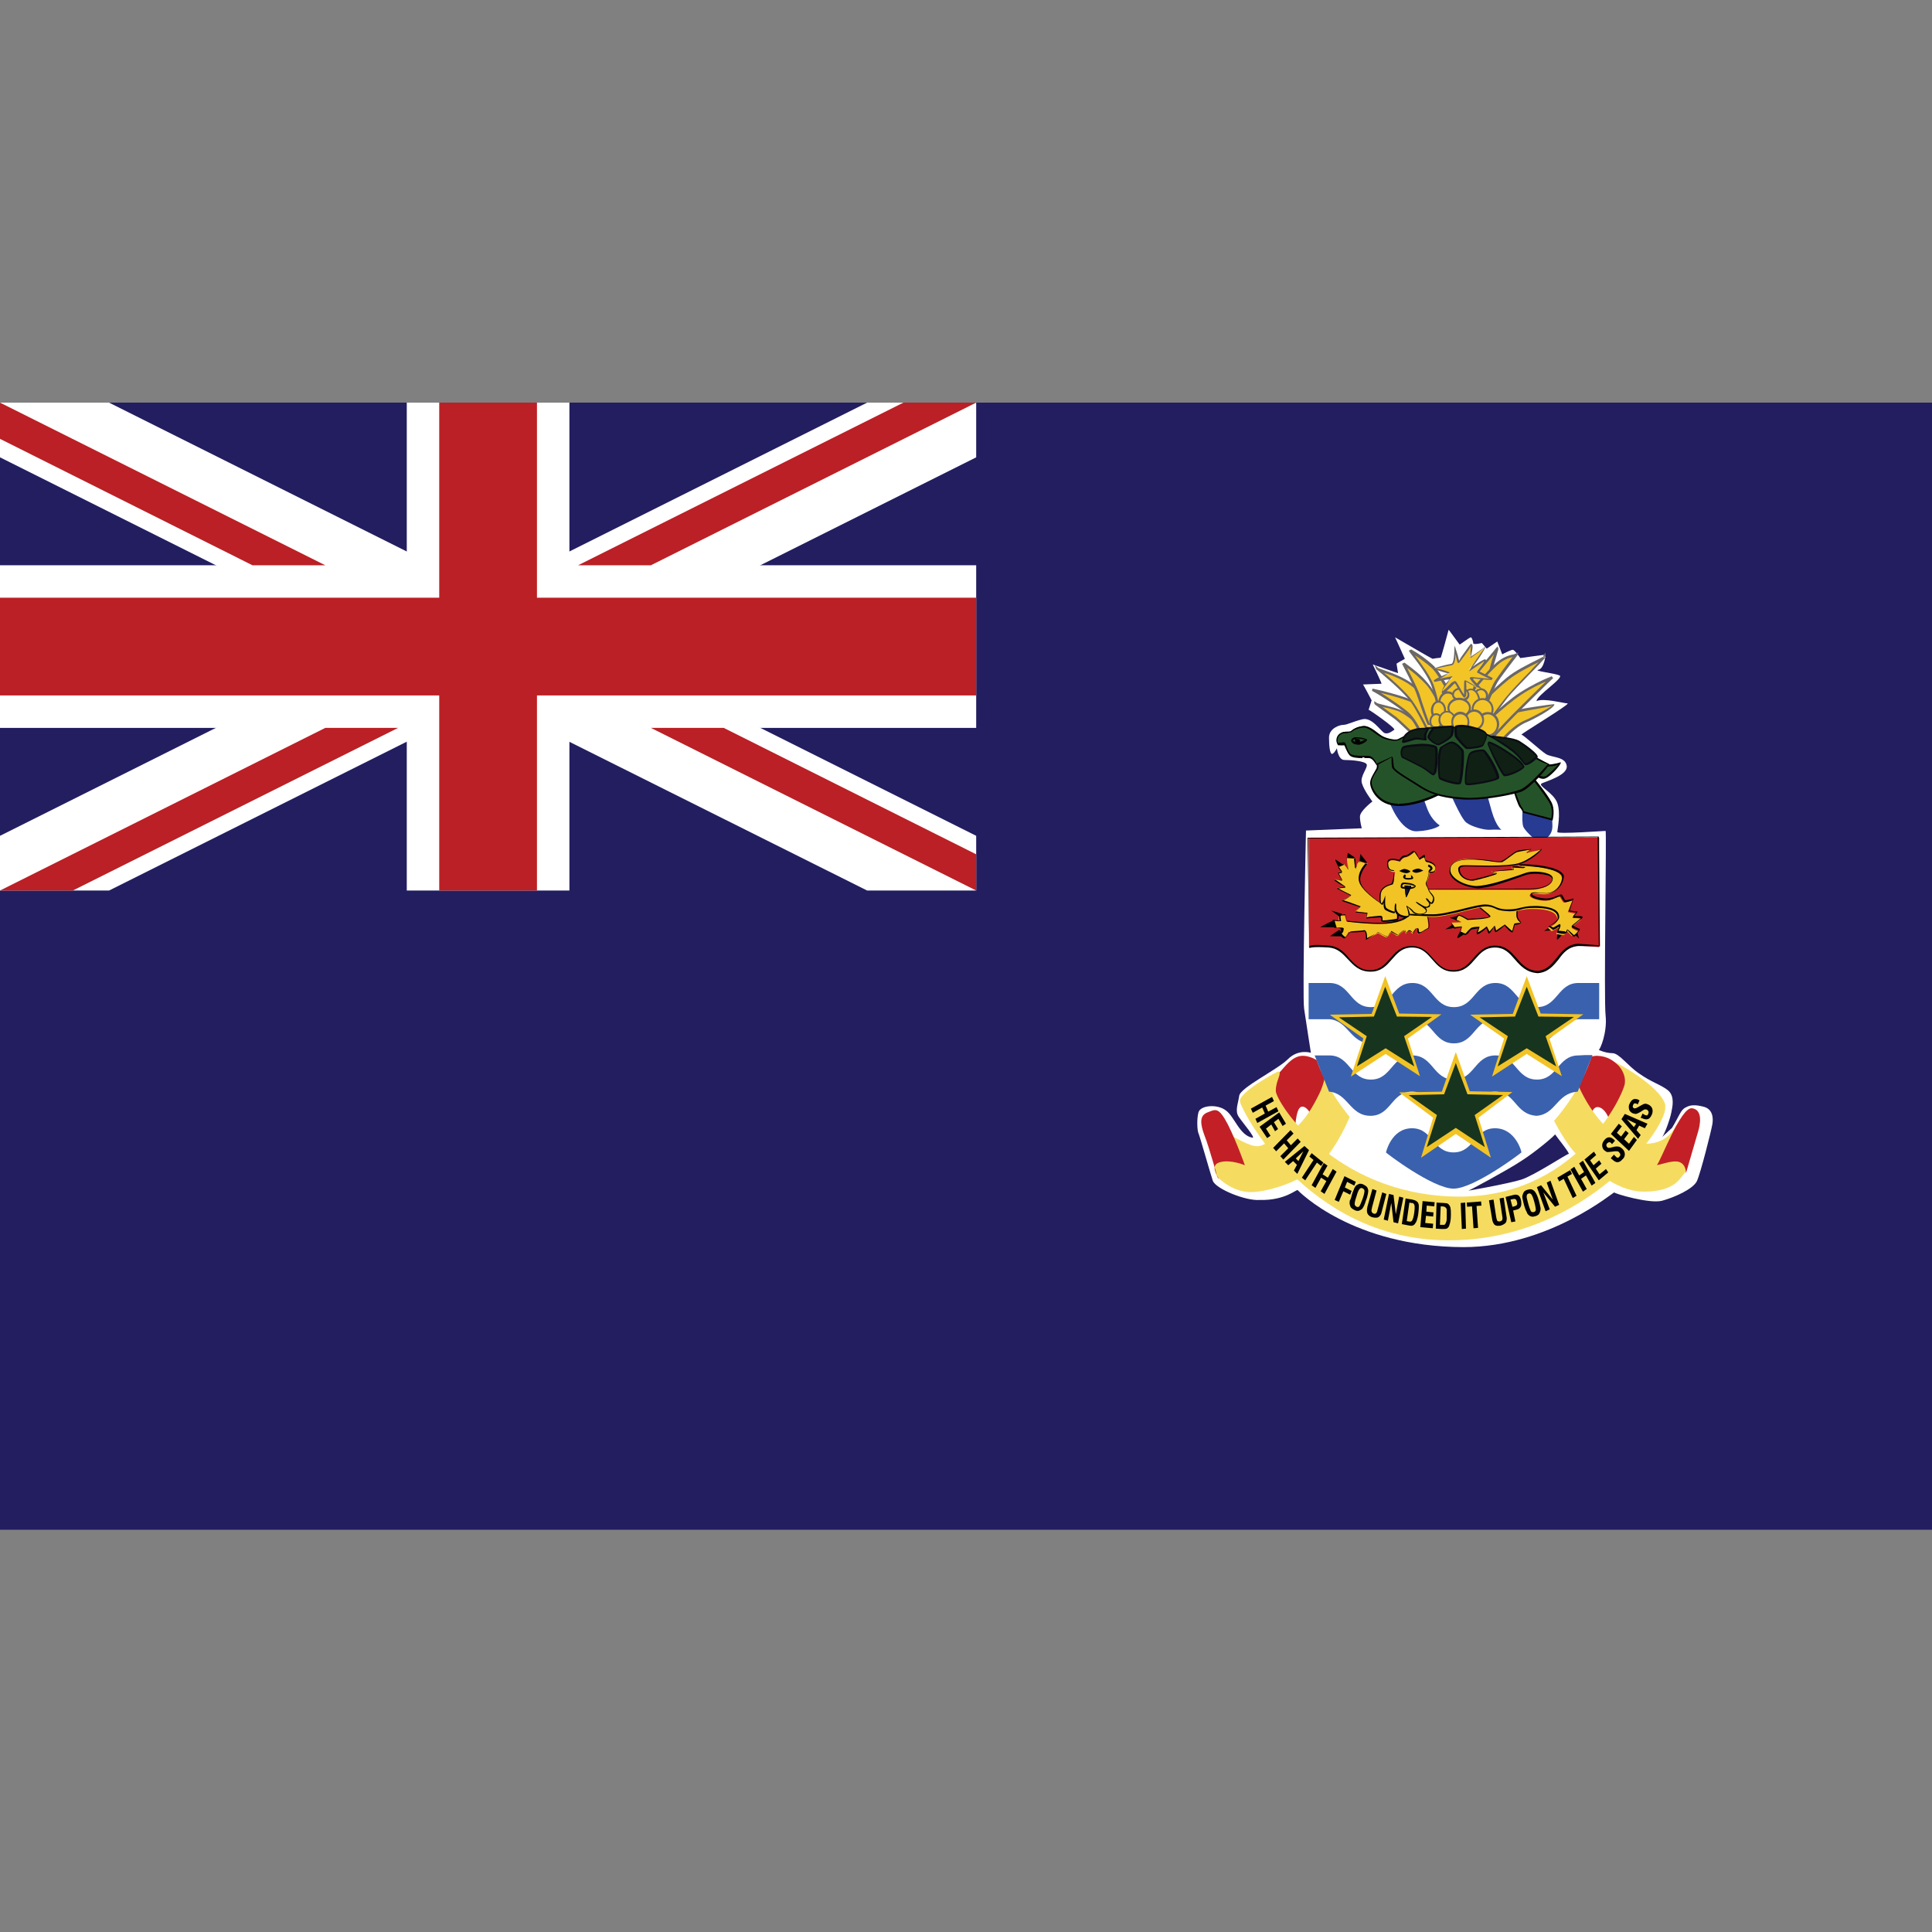 <?xml version="1.0" ?>
<svg id="Layer_1" style="enable-background:new 0 0 512 512;" version="1.1" viewBox="0 0 512 512" xml:space="preserve"
     xmlns="http://www.w3.org/2000/svg" xmlns:xlink="http://www.w3.org/1999/xlink"><rect x="0" y="0" width="512" height="512" fill="#808080" stroke="none"/><style type="text/css">
	.st0 {
    fill: #231E60;
  }

  .st1 {
    fill: #FFFFFF;
  }

  .st2 {
    fill: #BA2025;
  }

  .st3 {
    fill: #F3C426;
  }

  .st4 {
    fill: #6C6767;
  }

  .st5 {
    fill: #273B93;
  }

  .st6 {
    fill: #255329;
  }

  .st7 {
    fill: #010101;
  }

  .st8 {
    fill: none;
  }

  .st9 {
    fill: #102015;
  }

  .st10 {
    fill: #0B0C14;
  }

  .st11 {
    clip-path: url(#XMLID_3_);
    fill: #C22026;
  }

  .st12 {
    clip-path: url(#XMLID_263_);
    fill: #C22026;
  }

  .st13 {
    clip-path: url(#XMLID_264_);
    fill: #F5DC61;
  }

  .st14 {
    clip-path: url(#XMLID_265_);
    fill: #F5DC61;
  }

  .st15 {
    clip-path: url(#XMLID_266_);
    fill: #F5DC61;
  }

  .st16 {
    clip-path: url(#XMLID_267_);
    fill: #C22026;
  }

  .st17 {
    clip-path: url(#XMLID_268_);
    fill: #C22026;
  }

  .st18 {
    fill: #F2C325;
  }

  .st19 {
    clip-path: url(#XMLID_269_);
    fill: #C22026;
  }

  .st20 {
    clip-path: url(#XMLID_270_);
    fill: #3A61AD;
  }

  .st21 {
    clip-path: url(#XMLID_271_);
    fill: #3A61AD;
  }

  .st22 {
    clip-path: url(#XMLID_272_);
    fill: #3A61AD;
  }

  .st23 {
    clip-path: url(#XMLID_273_);
    fill: #F2C325;
  }

  .st24 {
    clip-path: url(#XMLID_274_);
    fill: #F2C325;
  }

  .st25 {
    clip-path: url(#XMLID_275_);
    fill: #010101;
  }

  .st26 {
    clip-path: url(#XMLID_276_);
    fill: #010101;
  }

  .st27 {
    clip-path: url(#XMLID_277_);
    fill: #010101;
  }

  .st28 {
    clip-path: url(#XMLID_278_);
    fill: #010101;
  }

  .st29 {
    clip-path: url(#XMLID_279_);
    fill: #010101;
  }

  .st30 {
    clip-path: url(#XMLID_280_);
    fill: #010101;
  }

  .st31 {
    clip-path: url(#XMLID_281_);
    fill: #010101;
  }

  .st32 {
    clip-path: url(#XMLID_282_);
    fill: #010101;
  }

  .st33 {
    clip-path: url(#XMLID_283_);
    fill: #010101;
  }

  .st34 {
    clip-path: url(#XMLID_284_);
    fill: #010101;
  }

  .st35 {
    clip-path: url(#XMLID_285_);
    fill: #010101;
  }

  .st36 {
    clip-path: url(#XMLID_286_);
    fill: #010101;
  }

  .st37 {
    clip-path: url(#XMLID_287_);
    fill: #F2C325;
  }

  .st38 {
    clip-path: url(#XMLID_288_);
    fill: #F2C325;
  }

  .st39 {
    clip-path: url(#XMLID_289_);
    fill: #F2C325;
  }

  .st40 {
    clip-path: url(#XMLID_290_);
    fill: #010101;
  }

  .st41 {
    clip-path: url(#XMLID_291_);
    fill: #010101;
  }

  .st42 {
    clip-path: url(#XMLID_292_);
    fill: #121139;
  }

  .st43 {
    clip-path: url(#XMLID_293_);
    fill: #17341E;
  }

  .st44 {
    clip-path: url(#XMLID_294_);
    fill: #17341E;
  }

  .st45 {
    clip-path: url(#XMLID_295_);
    fill: #17341E;
  }
</style>
  <g id="XMLID_1_"><rect class="st0" height="298.7" id="XMLID_262_" width="512" y="106.7"/>
    <rect class="st0" height="129.3" id="XMLID_261_" width="258.7" y="106.7"/>
    <path class="st1"
          d="M129.3,185.8L229.8,236h28.9v-14.5l-100.4-50.2L129.3,185.8z M0,221.5V236h28.9l100.4-50.2l-28.9-14.5L0,221.5   z M0,106.7v14.5l100.4,50.2l28.9-14.5L28.9,106.7H0z M229.8,106.7l-100.4,50.2l28.9,14.5l100.4-50.2v-14.5H229.8z"/>
    <polygon class="st1" id="XMLID_256_"
             points="107.8,106.7 107.8,149.8 0,149.8 0,192.9 107.8,192.9 107.8,236 150.9,236    150.9,192.9 258.7,192.9 258.7,149.8 150.9,149.8 150.9,106.7  "/>
    <polygon class="st2" id="XMLID_255_"
             points="116.4,106.7 116.4,158.4 0,158.4 0,184.3 116.4,184.3 116.4,236 142.3,236    142.3,184.3 258.7,184.3 258.7,158.4 142.3,158.4 142.3,106.7  "/>
    <path class="st2"
          d="M86.2,192.9L0,236h19.3l86.2-43.1H86.2z M172.5,192.9l86.2,43.1v-9.6l-66.9-33.5H172.5z M0,106.7v9.6   l66.9,33.5h19.3L0,106.7z M239.4,106.7l-86.2,43.1h19.3l86.2-43.1H239.4z"/>
    <path class="st1"
          d="M369.5,193.4c-0.5,0.3-1.5,1.2-2.5,0.9c-1-0.3-3.3-4.3-5.9-3.7c-2.5,0.6-4.1,1.5-5.1,1.5c-1,0-3.8,0.9-3.8,3.4   c0,2.5,0.3,4.3,0.8,4.3c0.5,0,1.3-1.5,1.3-1.5s0.3,3.1,2,3.1c1.8,0,5.6,0.3,5.9,1.2c0.3,0.9-1.8,3.1-1.3,4.9   c0.5,1.9,2.8,4.9,2.8,4.9s-3.3,2.5-3.3,4c0,1.5,0.5,3.1,0.5,3.1l-14.8,0.6c0,0-1,43.8-0.5,47.2c0.5,3.4,1.8,11.7,1.8,11.7   s-3.3-1.1-6.1,1.7c-2.8,2.8-12.6,7.5-12.9,9.7c-0.3,2.2-1.2,4-0.1,5.6c1,1.5,4.6,5.7,3.6,5.5c-3.4-0.6-4.7-5.5-7-7.2   c-2.3-1.8-6.8-1.4-7.3,0.5c-0.5,1.9-0.3,4.9,0,5.5c0.3,0.6,3.1,10.5,3.8,12.6c0.8,2.2,8.8,5.4,12.4,5.1c6.8,0.2,9.8-2.9,10.1-2.6   c0.3,0.3,14.5,15,43.9,15.1c22.8,0,40-14.8,40-14.5c0,0.3,9.4,3.1,12.7,2.2c3.3-0.9,8.2-3.1,9.2-5.2c1-2.2,3.8-13.3,4.1-15.1   c0.3-1.8,0-4-2.3-4.6c-2.3-0.6-3.6-0.5-4.8,0.2c-1.3,0.6-1.7,2.3-3.6,5.4c-1,0.9-3.7,3.4-2.9,2.8c0.8-0.6,2.4-5.2,2.7-6.8   c0.3-1.5,1-4.3-0.8-5.9c-1.8-1.5-4.5-2.2-7.7-4.5c-3-2-5.3-5.4-7.1-5.4c-1.8,0-3.8-0.9-3.6-0.9c0.3,0,2.3-4.5,1.8-9.1   c-0.5-4.6,0.3-48.9,0-48.9c-0.3,0-12.8,0.9-12.8,0.3c0-0.6,1-4.9,0-7.7c-1-2.8-5.4-4.6-4.1-5.2c1.3-0.6,6.9-2.2,6.6-4.6   c-0.3-2.5-3.8-2.2-5.4-3.1c-1.5-0.9-6.1-5.2-6.6-5.2c-0.5,0,13.3-8.3,12.2-8.3c-1,0-6.4-1.5-8.2-0.6c0-1.5,7.4-6.2,6.1-6.8   c-1.3-0.6-7.1-1.2-5.6-1.5c1.5-0.3,2-4,1.8-4c-0.3,0-6.6,0.9-6.6,0.9s-1.5-2.2-2-2.2c-0.5,0-2.8,1.2-2.8,1.2l-1.3-3.4l-2.8,1.9   l-1.3-1.5c0,0-2.3,0.6-2.3,0c0.1,0-0.3-1.5-0.6-1.5c-0.4,0-2.9,2-3,1.9c-0.1-0.1-2.9-4-2.9-3.9c0,0.1-2,7.4-2.1,7.4   c-0.1,0-2,0.2-2.1,0.3c-0.1,0.1-10.1-5.8-10-5.7c0.1,0.1,2.6,5.7,2.6,5.7s-2.2,1.2-2.2,1.3c0,0.1,0.4,2.5,0.4,2.5l-6.7-2.3   c0,0,2.5,5.1,2.3,5.1c-0.2,0-5,0.2-4.9,0.2c0.1,0,2.3,4.2,2.3,4.2l-0.8,2.5C362.8,188,370,193,369.5,193.4L369.5,193.4z    M412.1,300.6c0.6,0.9,4.1,5.2,3.6,5.2c-0.5,0-9.1,5.7-12.5,6.8c-3.5,1.1-14.7,3.1-14,2.9c0.6-0.2,10.1-5.3,13.9-7.8   C406.9,305.3,412.1,300.9,412.1,300.6L412.1,300.6z M358.8,300.5c-0.5,0.6-2.9,5.4-2.9,5.4s7,4.9,12.2,6.8   c5.2,1.9,14.2,2.5,13.6,2.3c-0.5-0.2-11.2-4.9-14.3-7.4C364.4,305.1,358.9,300.5,358.8,300.5L358.8,300.5z"/>
    <path class="st3"
          d="M364.4,186.3c0,0,4.5,3.2,5.5,4c1,0.8,4.3,4.2,4.6,4c0.3-0.2,2-1.9,2-1.9s-3.7-3.5-6-4.3   C368.2,187.4,364.4,186.6,364.4,186.3L364.4,186.3z"
          id="XMLID_247_"/>
    <g><path class="st4" d="M374.4,194.7c-0.3,0-0.7-0.4-2.7-2.3c-0.8-0.8-1.6-1.5-2-1.8c-0.9-0.7-4.3-3.1-5.2-3.8l-0.2-0.2l0,0l0,0    l-0.1-0.2v-0.6l0.7,0.5c0.4,0.2,1.4,0.4,2.5,0.7c1.1,0.3,2.4,0.6,3.4,1c2.3,0.8,6,4.2,6.1,4.4c-0.4,0.9-1.8,2.2-2.1,2.4    L374.4,194.7L374.4,194.7z M366.3,187.3c1.4,1,3.1,2.3,3.7,2.7c0.4,0.3,1.2,1.1,2.1,1.9c0.8,0.8,1.9,1.8,2.3,2    c0.4-0.3,1.6-1.5,1.8-1.7c0,0,0,0,0,0c-0.4,0-3.8-3.1-5.8-3.8c-1-0.3-2.2-0.7-3.3-0.9C366.8,187.5,366.6,187.4,366.3,187.3    L366.3,187.3z"/></g>
    <path class="st3"
          d="M363.8,182.8c0.4,0,7.4,4.3,9.6,6.5c2.2,2.2,3.1,4.9,3.3,4.9c0.3,0,3.6-0.6,3.4-0.6   c-0.1,0-1.5-5.5-4.7-7.2C372.2,184.6,363.9,182.8,363.8,182.8L363.8,182.8z"
          id="XMLID_244_"/>
    <g><path class="st4" d="M376.6,194.5c-0.3,0-0.4-0.2-0.8-0.9c-0.5-1-1.4-2.7-2.8-4.1c-2.1-2.1-8.8-6.2-9.4-6.4l0.1-0.6l0,0.3l0-0.3    l0.1,0c0.5,0.1,8.6,1.9,11.7,3.6c2.7,1.5,4.2,5.6,4.7,6.9h0.3l-0.1,0.6c0,0.1-0.1,0.2-0.3,0.3l-0.1,0    C379,194.3,376.7,194.5,376.6,194.5L376.6,194.5z M365.9,183.6c2.4,1.5,6.1,4,7.6,5.4c1.5,1.5,2.4,3.3,2.9,4.2    c0.1,0.2,0.2,0.5,0.3,0.6c0.5-0.1,2.1-0.4,2.9-0.5l-0.1-0.1c-0.5-1.3-1.9-5.3-4.4-6.6C373.1,185.5,368.7,184.3,365.9,183.6    L365.9,183.6z"/></g>
    <path class="st3"
          d="M396.8,171.6c-0.1,0-1.4,4.6-1.8,6c-0.4,1.4-1,4.3-1,4.3s-5.6,0.6-5.4-0.2   C388.9,181,397.2,171.6,396.8,171.6L396.8,171.6z"
          id="XMLID_241_"/>
    <g><path class="st4" d="M390.3,182.5c-1.3,0-1.7-0.2-1.9-0.4c0.1-0.8,1.5-2.5,4.4-5.9c1.6-1.9,3.2-3.8,3.7-4.5l0.4-0.4l0.2,0.7    c-0.3,1-1.3,4.6-1.7,5.8c-0.4,1.4-1,4.3-1,4.3C394,182.3,391.9,182.5,390.3,182.5L390.3,182.5z M389.1,181.8    c0.5,0,4.4-0.1,4.8-0.2c-0.1-0.2,0.4-2.8,0.8-4.1c0.2-0.8,0.7-2.7,1.2-4.1c-0.7,0.9-1.7,2-2.6,3.1    C391.6,178.6,389.3,181.2,389.1,181.8C389,181.8,389,181.8,389.1,181.8L389.1,181.8z"/></g>
    <path class="st3"
          d="M365,177.2c0,0,6.6,5.4,8.9,8.5c2.3,3.1,4.6,8.5,4.7,8.5c0.1,0,6.3-1.5,6.3-1.4   c0,0.2-7.1-8.6-10.6-11.3C370.9,178.9,365.2,177.5,365,177.2L365,177.2z"
          id="XMLID_238_"/>
    <g><path class="st4" d="M378.7,194.5c-0.2,0-0.2,0-0.9-1.4c-0.9-1.8-2.5-5.1-4.1-7.3c-2.1-2.8-8-7.7-8.8-8.3l-0.2-0.2l-0.4-1.1    l0.9,0.8l-0.1,0.2l0.1-0.2c0.2,0.1,0.7,0.3,1.3,0.5c1.9,0.7,5.5,1.9,7.9,3.8c2.6,2,7.3,7.4,9.5,10c0.6,0.7,1,1.2,1.1,1.2l0.8,0.7    l-1-0.1l-0.1,0l0,0c-0.6,0.1-3.3,0.7-4.6,1C378.8,194.5,378.7,194.5,378.7,194.5L378.7,194.5z M366.8,178.3    c2.1,1.8,5.8,5.1,7.4,7.3c1.6,2.2,3.3,5.6,4.2,7.4c0.2,0.4,0.4,0.8,0.5,0.9c0.2-0.1,0.7-0.2,1.2-0.3c2-0.5,3.4-0.8,4.2-1l-0.3-0.2    l0.2,0c-0.2-0.2-0.4-0.4-0.6-0.6c-2-2.4-6.8-8-9.4-9.9C371.9,180.1,368.7,178.9,366.8,178.3L366.8,178.3z"/></g>
    <path class="st3"
          d="M371.9,175.8c0,0,3.3,6.2,3.9,8.3c0.6,2.2,2.6,7.7,2.6,7.7h5.2c0,0-2.6-6.9-5.4-10.3   C375.5,178.1,372,176.1,371.9,175.8L371.9,175.8z"
          id="XMLID_235_"/>
    <g><path class="st4" d="M384.1,192.1h-5.7c-0.3-0.2-2.2-5.8-2.9-7.9c-0.6-2-3.7-7.8-3.9-8.2l0-0.1l0.6-0.3c0.1,0.1,0.4,0.3,0.8,0.6    c1.2,0.9,3.6,2.6,5.6,5.1c2.8,3.4,5.3,10.1,5.4,10.4L384.1,192.1L384.1,192.1z M372.9,177c1,2,2.8,5.5,3.3,7    c0.6,2.2,2.6,7.7,2.6,7.7l4.5-0.2c-0.6-1.5-2.8-7-5.1-9.8C376.2,179.5,374.2,177.9,372.9,177L372.9,177z"/></g>
    <path class="st3"
          d="M373.7,172.4c0.1,0.5,4.8,5.9,6,9.4c1.1,3.5,2,8,2,8l4.6-1.4c0,0-4.1-9.1-6.6-11.6   C377.1,174.4,374,172.7,373.7,172.4L373.7,172.4z"
          id="XMLID_232_"/>
    <g><path class="st4" d="M381.5,190.2l-0.1-0.3c0,0-0.9-4.5-2-8c-0.8-2.5-3.5-6.1-5-8c-0.8-1-1-1.3-1-1.5l0.6-0.3    c0.1,0.1,0.5,0.3,0.8,0.5c1.2,0.7,3.3,2.1,5.2,3.9c2.6,2.5,6.5,11.3,6.7,11.7L381.5,190.2L381.5,190.2z M375,173.7    c1.5,2,4.1,5.5,5,8c1,3,1.7,6.6,2,7.7l4.2-1.3c-0.4-0.1-4.3-8.7-6.7-11C378,175.7,376.2,174.5,375,173.7L375,173.7z"/></g>
    <path class="st3"
          d="M411.8,186.9c0,0-9.6,1.2-13,2.3c-3.4,1.1-5.4,5.1-5.4,5.1s4.5,2,4.7,1.7   c0.3-0.3,2.9-3.5,5.9-4.8C407,190,412.1,187.1,411.8,186.9L411.8,186.9z"
          id="XMLID_229_"/>
    <g><path class="st4" d="M398.1,196.4c-0.8,0-4.1-1.5-4.7-1.8c-0.1-0.6,1.9-4.6,5.4-5.7c3.4-1.1,12.7-2.3,13.1-2.3    c0.3,1-5.8,4.2-7.6,4.9c-2.7,1.2-5.3,4.1-5.7,4.7L398.1,196.4L398.1,196.4z M411.4,187c-1.3,0.5-9.4,1.6-12.5,2.6    c-3.3,1-5.1,4.9-5.2,4.9c1.3,0.2,3.6,1.2,4.3,1.3c0.6-0.8,3.2-3.6,5.9-4.8C406.5,189.9,410.5,187.6,411.4,187L411.4,187z"/></g>
    <path class="st3"
          d="M411.4,179.4c-0.3,0.2-7.9,7.7-10.3,10.2c-2.4,2.5-4.7,5.1-5,5.2c-0.3,0.2-5-0.8-4.7-1.1   c0.3-0.3,7-6.9,11.5-9.9C407.4,180.9,411.1,179.7,411.4,179.4L411.4,179.4z"
          id="XMLID_226_"/>
    <g><path class="st4" d="M396,195.1c-0.3,0-4.6-0.6-4.9-1.2c0.3-0.6,7-7.3,11.6-10.3c3.3-2.1,6.1-3.4,7.6-4c0.5-0.2,0.8-0.3,0.9-0.4    l0,0l0.4,0.5l-0.1-0.2l0.1,0.2l0,0c-0.5,0.4-7.8,7.6-10.3,10.1c-1.3,1.3-2.6,2.7-3.5,3.7c-1.1,1.2-1.4,1.5-1.5,1.6L396,195.1    L396,195.1z M391.8,193.9c0.7,0,3.5,0.6,4.2,0.6v0.3l0-0.3c0-0.1,0.6-0.6,1.3-1.4c0.9-1,2.2-2.4,3.5-3.7c1.8-1.8,6.5-6.5,8.9-8.8    c-1.6,0.7-4,1.8-6.7,3.6c-4.5,3-11.2,9.5-11.4,9.8C391.7,193.9,391.7,193.9,391.8,193.9L391.8,193.9z"/></g>
    <path class="st3"
          d="M409.5,174c-0.8,1.1-8.3,8.5-10.3,11.1c-2,2.6-5.4,7.2-5.4,7.2s-4-2.2-3.7-3.1   c0.3-0.9,5.6-6.3,9.4-9.4C403.4,176.8,409.9,174.3,409.5,174L409.5,174z"
          id="XMLID_223_"/>
    <g><path class="st4" d="M393.9,192.8l-0.3-0.1c-1.3-0.7-4.1-2.4-3.8-3.5c0.3-1.1,6-6.7,9.5-9.6c2.3-1.9,5.6-3.5,7.8-4.6    c0.9-0.5,1.6-0.8,1.9-1l0.1,0.1l-0.1-0.1l0,0.1l-0.1,0l0.2,0.2l0-0.1l0,0l-0.1-0.3l0,0l0-0.1l0.6-0.9l0,1.1l-0.3,0l0.1,0.4    c-0.5,0.6-1.9,2.1-3.5,3.7c-2.4,2.5-5.5,5.6-6.6,7.1c-2,2.6-5.4,7.2-5.4,7.2L393.9,192.8L393.9,192.8z M407.8,175.4    c-0.1,0.1-0.2,0.1-0.3,0.2c-2.2,1.1-5.4,2.7-7.7,4.5c-4,3.2-9.1,8.5-9.3,9.2c-0.1,0.4,1.5,1.6,3.3,2.6c0.7-1,3.4-4.8,5.2-7    c1.2-1.5,4.2-4.7,6.7-7.2C406.4,176.8,407.2,176.1,407.8,175.4L407.8,175.4z"/></g>
    <path class="st3"
          d="M401.9,173.4c-0.1,0.2-4.6,5.9-5.5,7.4c-0.9,1.5-3.6,8.3-3.6,8.3s-4-4.2-4-4.3   c0-0.2,5-6.5,7.9-8.9C399.7,173.4,402,173.8,401.9,173.4L401.9,173.4z"
          id="XMLID_220_"/>
    <g><path class="st4" d="M392.9,189.7l-0.3-0.4c-4-4.3-4-4.4-4-4.5c0-0.5,5.5-7.1,8-9.2c2-1.7,3.7-2,4.6-2.2l0.5-0.2l0,0l0.7-0.3    l-0.3,0.8c-0.9,1.2-4.5,5.8-5.3,7.2c-0.9,1.5-3.5,8.2-3.5,8.3L392.9,189.7L392.9,189.7z M400.9,174.1c-1.2,0.3-2.5,0.8-3.9,2    c-2.8,2.4-7.6,8.4-7.8,8.8c0.2,0,2.1,2.1,3.5,3.6c0.6-1.6,2.6-6.6,3.4-7.9c0.7-1.1,3.2-4.5,4.6-6.3l0,0L400.9,174.1L400.9,174.1z"/></g>
    <path class="st3"
          d="M390.8,181.8c0,1.1-0.7,2-1.6,2c-0.9,0-1.6-0.9-1.6-2c0-1.1,0.7-2,1.6-2   C390.1,179.8,390.8,180.7,390.8,181.8L390.8,181.8z"
          id="XMLID_217_"/>
    <g><path class="st4" d="M389.2,184c-1,0-1.9-1-1.9-2.2c0-1.2,0.8-2.2,1.9-2.2c1,0,1.9,1,1.9,2.2C391.1,183,390.2,184,389.2,184    L389.2,184z M389.2,180.1c-0.8,0-1.4,0.8-1.4,1.7c0,1.9,2.7,1.9,2.7,0C390.6,180.9,390,180.1,389.2,180.1L389.2,180.1z"/></g>
    <path class="st3"
          d="M394.1,184.4c0,1-0.7,1.7-1.6,1.7c-0.9,0-1.6-0.8-1.6-1.7c0-1,0.7-1.7,1.6-1.7   C393.3,182.7,394.1,183.5,394.1,184.4L394.1,184.4z"
          id="XMLID_214_"/>
    <g><path class="st4" d="M392.5,186.4c-1,0-1.9-0.9-1.9-2s0.8-2,1.9-2c1,0,1.9,0.9,1.9,2S393.5,186.4,392.5,186.4L392.5,186.4z     M392.5,182.9c-0.8,0-1.4,0.7-1.4,1.5c0,1.6,2.7,1.6,2.7,0C393.8,183.6,393.2,182.9,392.5,182.9L392.5,182.9z"/></g>
    <path class="st3"
          d="M386.9,182.5c0,1-0.9,1.7-2,1.7c-1.1,0-2-0.8-2-1.7c0-1,0.9-1.7,2-1.7   C386,180.7,386.9,181.5,386.9,182.5L386.9,182.5z"
          id="XMLID_211_"/>
    <g><path class="st4" d="M384.9,184.5c-1.2,0-2.2-0.9-2.2-2s1-2,2.2-2c1.2,0,2.2,0.9,2.2,2S386.1,184.5,384.9,184.5L384.9,184.5z     M384.9,181c-0.9,0-1.7,0.7-1.7,1.5c0,1.6,3.4,1.6,3.4,0C386.6,181.6,385.8,181,384.9,181L384.9,181z"/></g>
    <path class="st3"
          d="M392.1,186.1c0,1.9-1,3.4-2.3,3.4c-1.2,0-2.2-1.5-2.2-3.4c0-1.9,1-3.4,2.2-3.4   C391.1,182.7,392.1,184.2,392.1,186.1L392.1,186.1z"
          id="XMLID_208_"/>
    <g><path class="st4" d="M389.8,189.7c-1.4,0-2.5-1.6-2.5-3.6c0-2,1.1-3.6,2.5-3.6c1.4,0,2.5,1.6,2.5,3.6    C392.4,188.1,391.2,189.7,389.8,189.7L389.8,189.7z M389.8,182.9c-1.1,0-2,1.4-2,3.1c0,1.7,0.9,3.1,2,3.1c1.1,0,2-1.4,2-3.1    C391.8,184.3,390.9,182.9,389.8,182.9L389.8,182.9z"/></g>
    <path class="st3"
          d="M386,186.2c0,1.4-1,2.6-2.3,2.6c-1.2,0-2.2-1.2-2.2-2.6c0-1.4,1-2.6,2.2-2.6   C385,183.5,386,184.7,386,186.2L386,186.2z"
          id="XMLID_205_"/>
    <g><path class="st4" d="M383.7,189c-1.4,0-2.5-1.3-2.5-2.9c0-1.6,1.1-2.9,2.5-2.9c1.4,0,2.5,1.3,2.5,2.9    C386.2,187.7,385.1,189,383.7,189L383.7,189z M383.7,183.8c-1.1,0-2,1.1-2,2.4c0,1.3,0.9,2.4,2,2.4c1.1,0,2-1.1,2-2.4    C385.7,184.9,384.8,183.8,383.7,183.8L383.7,183.8z"/></g>
    <path class="st3"
          d="M382.9,188.2c0,1.3-0.8,2.3-1.7,2.3c-0.9,0-1.7-1-1.7-2.3v0c0-1.3,0.8-2.3,1.7-2.3   C382.1,185.9,382.9,187,382.9,188.2L382.9,188.2z"
          id="XMLID_202_"/>
    <g><path class="st4" d="M381.2,190.8c-1.1,0-2-1.1-2-2.5c0-1.4,0.9-2.6,2-2.6c1.1,0,2,1.1,2,2.5C383.2,189.6,382.3,190.8,381.2,190.8    L381.2,190.8z M381.2,186.2c-0.8,0-1.4,0.9-1.4,2s0.6,2,1.4,2c0.8,0,1.5-0.9,1.5-2S382,186.2,381.2,186.2L381.2,186.2z"/></g>
    <path class="st3"
          d="M395.5,188c0,1.5-1.2,2.7-2.6,2.7s-2.6-1.2-2.6-2.7c0-1.5,1.2-2.7,2.6-2.7   S395.5,186.5,395.5,188L395.5,188z"
          id="XMLID_199_"/>
    <g><path class="st4" d="M392.9,191c-1.6,0-2.9-1.3-2.9-3s1.3-3,2.9-3c1.6,0,2.9,1.3,2.9,3S394.5,191,392.9,191L392.9,191z     M392.9,185.5c-1.3,0-2.4,1.1-2.4,2.5s1.1,2.5,2.4,2.5c1.3,0,2.4-1.1,2.4-2.5S394.2,185.5,392.9,185.5L392.9,185.5z"/></g>
    <path class="st3"
          d="M389.2,184.1c0,0.9-0.9,1.6-2.1,1.6c-1.1,0-2.1-0.7-2.1-1.6s0.9-1.6,2.1-1.6   C388.3,182.5,389.2,183.2,389.2,184.1L389.2,184.1z"
          id="XMLID_196_"/>
    <g><path class="st4" d="M387.1,186c-1.3,0-2.3-0.9-2.3-1.9c0-1,1-1.9,2.3-1.9c1.3,0,2.3,0.9,2.3,1.9C389.5,185.1,388.4,186,387.1,186    L387.1,186z M387.1,182.7c-1,0-1.8,0.6-1.8,1.4c0,1.5,3.6,1.5,3.6,0C389,183.3,388.1,182.7,387.1,182.7L387.1,182.7z"/></g>
    <path class="st3"
          d="M389.6,187.7c0,1.3-1.3,2.4-2.9,2.4c-1.6,0-2.9-1.1-2.9-2.4c0-1.3,1.3-2.4,2.9-2.4   C388.3,185.3,389.6,186.4,389.6,187.7L389.6,187.7z"
          id="XMLID_193_"/>
    <g><path class="st4" d="M386.7,190.3c-1.7,0-3.1-1.2-3.1-2.7s1.4-2.7,3.1-2.7c1.7,0,3.1,1.2,3.1,2.7S388.4,190.3,386.7,190.3    L386.7,190.3z M386.7,185.5c-1.4,0-2.6,1-2.6,2.1c0,1.2,1.2,2.1,2.6,2.1c1.4,0,2.6-1,2.6-2.1C389.3,186.5,388.1,185.5,386.7,185.5    L386.7,185.5z"/></g>
    <path class="st3"
          d="M397,191.9c0,1.6-1.2,2.9-2.7,2.9c-1.5,0-2.7-1.3-2.7-2.9c0-1.6,1.2-2.9,2.7-2.9   C395.7,189,397,190.3,397,191.9L397,191.9z"
          id="XMLID_190_"/>
    <g><path class="st4" d="M394.3,195.1c-1.6,0-3-1.4-3-3.2s1.3-3.2,3-3.2s3,1.4,3,3.2S395.9,195.1,394.3,195.1L394.3,195.1z     M394.3,189.3c-1.3,0-2.4,1.2-2.4,2.7c0,1.5,1.1,2.7,2.4,2.7c1.3,0,2.4-1.2,2.4-2.7C396.7,190.5,395.6,189.3,394.3,189.3    L394.3,189.3z"/></g>
    <path class="st3"
          d="M382.2,191.2c0,1.1-0.7,2-1.5,2c-0.8,0-1.5-0.9-1.5-2s0.7-2,1.5-2   C381.5,189.2,382.2,190.1,382.2,191.2L382.2,191.2z"
          id="XMLID_187_"/>
    <g><path class="st4" d="M380.6,193.4c-1,0-1.8-1-1.8-2.2c0-1.2,0.8-2.2,1.8-2.2c1,0,1.8,1,1.8,2.2    C382.4,192.4,381.6,193.4,380.6,193.4L380.6,193.4z M380.6,189.5c-0.7,0-1.3,0.8-1.3,1.7c0,1.9,2.5,1.9,2.5,0    C381.9,190.2,381.3,189.5,380.6,189.5L380.6,189.5z"/></g>
    <path class="st3"
          d="M393,190.9c0,1.4-1,2.5-2.3,2.5c-1.3,0-2.3-1.1-2.3-2.5c0-1.4,1-2.5,2.3-2.5   C391.9,188.3,393,189.5,393,190.9L393,190.9z"
          id="XMLID_184_"/>
    <g><path class="st4" d="M390.7,193.6c-1.4,0-2.6-1.2-2.6-2.8c0-1.5,1.2-2.8,2.6-2.8c1.4,0,2.6,1.2,2.6,2.8    C393.3,192.4,392.1,193.6,390.7,193.6L390.7,193.6z M390.7,188.6c-1.2,0-2.1,1-2.1,2.2c0,1.2,0.9,2.2,2.1,2.2c1.2,0,2.1-1,2.1-2.2    C392.7,189.6,391.8,188.6,390.7,188.6L390.7,188.6z"/></g>
    <path class="st3"
          d="M385.6,190.7c0,1.2-0.9,2.2-2.1,2.2c-1.1,0-2.1-1-2.1-2.2c0-1.2,0.9-2.2,2.1-2.2   C384.7,188.6,385.6,189.5,385.6,190.7L385.6,190.7z"
          id="XMLID_181_"/>
    <g><path class="st4" d="M383.5,193.2c-1.3,0-2.3-1.1-2.3-2.4c0-1.3,1-2.4,2.3-2.4c1.3,0,2.3,1.1,2.3,2.4    C385.9,192.1,384.8,193.2,383.5,193.2L383.5,193.2z M383.5,188.8c-1,0-1.8,0.9-1.8,1.9c0,1.1,0.8,1.9,1.8,1.9c1,0,1.8-0.9,1.8-1.9    C385.3,189.7,384.5,188.8,383.5,188.8L383.5,188.8z"/></g>
    <path class="st3"
          d="M389.2,191.4c0,1.3-1,2.4-2.2,2.4c-1.2,0-2.2-1.1-2.2-2.4c0-1.3,1-2.4,2.2-2.4   C388.2,189,389.2,190.1,389.2,191.4L389.2,191.4z"
          id="XMLID_178_"/>
    <g><path class="st4" d="M387,194c-1.3,0-2.4-1.2-2.4-2.7c0-1.5,1.1-2.7,2.4-2.7s2.4,1.2,2.4,2.7C389.5,192.9,388.4,194,387,194    L387,194z M387,189.3c-1.1,0-1.9,1-1.9,2.1c0,1.2,0.9,2.1,1.9,2.1c1.1,0,1.9-1,1.9-2.1C389,190.2,388.1,189.3,387,189.3L387,189.3    z"/></g>
    <path class="st3"
          d="M379.8,177c0.5,0,4.3,1.5,4.3,1.5s-4.7,2.2-4,2c0.7-0.2,5.2-0.9,4.9-0.9s-4,4.1-2.9,3.9   c1.1-0.2,3.2-2.8,3.4-2.8c0.2,0,2.3,4.1,2.5,3.9c0.2-0.2,0-4.1,0.2-4.1c0.2,0,4.5,2.6,4.1,2.4c-0.4-0.2-2.9-3.3-2.7-3.3   c0.2,0,6,0.7,5.6,0.4c-0.4-0.2-3.8-2.2-3.8-2.2s2.5-2.8,2-2.8s-4.7,2.8-4.3,2.6c0.4-0.2,4.5-5.9,4.5-5.9l-4.1,2.4   c0,0,0.7-3.5,0.4-3.3c-0.4,0.2-3.2,4.6-3.4,4.6c-0.2,0-0.9-4.4-0.9-4.4s0.2,4.8-0.9,5C383.6,176.4,379.8,177.2,379.8,177L379.8,177   z"
          id="XMLID_175_"/>
    <g><path class="st4" d="M388.1,184.9c-0.2,0-0.4-0.2-1.7-2.4c-0.3-0.6-0.7-1.3-0.9-1.5c0,0.1-0.2,0.3-0.4,0.5    c-1.1,1.1-2.1,2.1-2.9,2.3c-0.5-0.8,1-2.8,2-3.8c-0.2,0.1-0.4,0.1-0.7,0.1c-1.3,0.2-2.9,0.5-3.3,0.6c-0.5-0.4-0.5-0.5,3.6-2.3    c-0.7,0-3.1-0.9-3.8-1.1c0.6-0.5,2.4-0.9,3.7-1.2l1-0.2c0.5-0.1,0.8-2.5,0.7-4.8c0.8,1.7,1.2,3.7,1.3,4.1c0-0.3,0.6-1.2,1.2-2    c1.3-1.8,1.7-2.4,1.9-2.6c0.5,0.2,0.7,0.4,0,3.5l3.8-2.7c0.1,0.5-2,3.6-3.3,5.3c1.1-0.9,2.9-2,3.3-2c0.4,0.3,0.5,0.7-1.7,3.2    c0.2,0,3.3,1.6,3.7,1.8l-0.3,0.5c-0.7,0-3.1-0.2-4.5-0.4l-0.9-0.1c0.4,0.1,2.5,2.6,2.8,2.8c0,0,0,0,0,0c-0.1,0.1-0.2,0-0.4-0.1    c-1.5-0.4-3.5-1.6-3.9-1.8c0.2,0.1,0.2,1,0.2,1.7c0,1.8,0,2.2-0.2,2.3L388.1,184.9L388.1,184.9z M385.6,180.5c0.2,0,0.3,0,1.3,1.8    c0.3,0.6,0.8,1.4,1.1,1.8c0-0.4,0-1.1,0-1.6c0-2,0-2.2,0.3-2.2c0.1,0,0.2,0,3.1,1.7c-0.9-0.8-2-2.1-1.9-2.4    c0.3-0.2,0.7-0.2,1.2-0.1c1.2,0.1,3.3,0.3,4.2,0.4c-0.8-0.2-3.5-1.7-3.5-1.7c0.9-1.4,1.9-2.7,1.9-3c-0.2,0.2-3.1,2.1-3.9,2.7    c0,0,0,0,0-0.1c0,0,0-0.1,0.1-0.2c0.5-1.2,2.8-4.3,4-6l-3.8,2.8c-0.1-1.5,0.1-2.9,0.1-3.3c0,0.4-0.9,1.6-1.5,2.4    c-1.6,2.2-1.6,2.2-1.8,2.2c-0.2,0-0.3,0-0.8-2.4c0,1.4-0.2,2.9-1,3l-1,0.2c-1.1,0.2-2.5,0.5-3.3,0.7c1.3,0,3.8,1,3.8,1    c-0.8,0.6-1.9,1.3-2.7,1.7c0.6-0.2,1.3-0.3,1.9-0.4l1.5-0.3c0,0.1-0.1,0.2-0.1,0.2c0,0,0,0.1-0.1,0.1c-0.7,1-2.5,3.3-2.5,3.7    c0.6-0.3,1.8-1.6,2.5-2.3C385.4,180.5,385.4,180.5,385.6,180.5L385.6,180.5z"/></g>
    <path class="st5"
          d="M368.1,212.2c0.1,0.4,3,8.3,7.4,8.1c4.4-0.2,6.2-1.5,6-1.6c-0.2-0.1-2.1-1.4-3.2-4.2   c-1.1-2.8-1.3-4-1.3-4L368.1,212.2z"
          id="XMLID_172_"/>
    <path class="st5"
          d="M383.9,209.2c0,0,3.2,7.7,4.7,8.8c1.4,1.1,4.8,2,6.2,1.9c1.4-0.1,3.1,0,3.1,0s-1.4-0.8-2.6-5   c-1.2-4.2-1.5-5.7-1.5-5.7H383.9z"
          id="XMLID_171_"/>
    <path class="st5"
          d="M403.7,212c0,0-0.6,5.7,0,7.1c0.6,1.4,3.8,4,3.8,4s3.8-0.5,3.9-4c0.1-3.5-1.3-6.8-1.3-6.8   L403.7,212z"
          id="XMLID_170_"/>
    <path class="st6"
          d="M365,202.1c0,0,0.2,0.9,0,1.5c-0.2,0.7-1.7,2.4-1.7,3.8c0,1.4,1.8,5.8,7.3,5.9   c5.5,0.1,12.4-3.6,12.4-3.7c-0.1-0.1-13.2-10.7-13.3-10.6C369.4,199.2,365,202.3,365,202.1L365,202.1z"
          id="XMLID_169_"/>
    <g><path class="st7" d="M370.8,213.6l-0.2,0c-5.7-0.1-7.5-4.6-7.5-6.1c0-1,0.7-2.1,1.2-3c0.2-0.4,0.4-0.7,0.5-0.9    c0.2-0.6,0-1.4,0-1.4c0.5-0.4,3.1-2.2,4-2.9l0.7-0.5h0c0.7,0,13.6,10.5,13.7,10.6C383,210.2,376.2,213.6,370.8,213.6L370.8,213.6z     M365.1,202.4c0.2,0.1,0.3,0.8,0.1,1.3c-0.1,0.3-0.3,0.6-0.6,1c-0.5,0.8-1.1,1.8-1.1,2.7c0,1.2,1.7,5.5,7,5.6l0.2,0.3v-0.3    c5.3,0,11.6-3.3,11.9-3.6c-0.2,0.3-12.5-9.8-13.2-10.2l-0.5,0.5C366.2,201.8,365.4,202.3,365.1,202.4L365.1,202.4z"/></g>
    <path class="st6"
          d="M401.4,209.6c0,0,1.2,3.8,1.6,4.2c0.5,0.4,0.6,1.3,0.7,1.3c0.1,0,7.6,2,7.6,2s0.7-2.5-0.4-4.5   c-1.1-2-5.1-7.1-5.1-7.1L401.4,209.6z"
          id="XMLID_166_"/>
    <g><path class="st7" d="M411.4,217.5l-0.2-0.1c0,0-7.2-1.9-7.5-2c-0.4-0.7-0.6-1.1-0.9-1.4c-0.5-0.5-1.5-3.7-1.7-4.4l4.5-4.3    c0.5,0.2,4.5,5.2,5.5,7.2c1.1,2,0.4,4.6,0.4,4.7L411.4,217.5L411.4,217.5z M405.6,205.8l-4,4.1c0.6,1.6,1.4,3.6,1.6,3.9    c0.3,0.3,0.5,0.8,0.6,1.1c-0.1,0.1,0,0.1,7.3,2c0.1-0.7,0.4-2.5-0.4-4C409.6,210.9,405.6,205.8,405.6,205.8L405.6,205.8z"/></g>
    <path class="st6"
          d="M406.5,204.9c0.2,0,2,1.9,3.4,0.9c1.4-1,3.8-3.6,3.8-3.6s-2,0.8-3.4,0.7   C408.8,202.8,406.6,205.1,406.5,204.9L406.5,204.9z"
          id="XMLID_163_"/>
    <g><path class="st7" d="M409,206.4c-1,0-1.9-0.7-2.4-1l-0.9-0.3l0.6-0.3c0,0,0.1,0,0.1-0.1c1.2-0.9,2.9-2.1,3.8-2.1    c1.7,0,3.4-0.6,3.4-0.6c0.2,0.5-2.1,3.1-3.5,4C409.7,206.2,409.4,206.4,409,206.4L409,206.4z M406.6,205.2L406.6,205.2    c1.1,0.1,2.3,1,3.2,0.4c1-0.7,2.4-2.2,3.2-3c-0.6,0.3-1.4,0.5-2.4,0.5c-1.3,0-2.7,1.1-3.4,1.7l-0.4,0.3    C406.7,205.1,406.6,205.2,406.6,205.2L406.6,205.2z"/></g>
    <path class="st6"
          d="M364.7,202.5c0,0-0.5-1.9-2-2c-1.4-0.1-4.1,0.2-5-0.7c-0.9-0.9-1.2-2.9-1.6-2.8   c-0.4,0.1-1.6,0-1.7,0c-0.1,0-0.5-1.7,0.7-2.6c1.3-0.9,2.3-0.1,3.1-0.8c0.7-0.6,1.8-1.1,3.2-1.2c1.4-0.1,3.8,2.2,4.9,2.7   c1.1,0.5,3.4,1.2,4.3,0.7c0.9-0.5,6-2.9,7.8-3.1c1.8-0.1,5.6-0.2,7-0.1c1.4,0.1,7.1,1,8.8,2c1.7,1,10.8,4.8,12.1,5.7   c1.3,0.9,4.1,2.2,4.1,2.2s-5,5.9-7.4,6.9c-2.4,1-10.2,2.5-14.8,2.2c-4.6-0.3-8.2-0.9-11.7-3.1c-3.5-2.2-7.3-4.2-7.5-5.3   c-0.2-1.1-0.1-2.5-0.1-2.5L364.7,202.5z"
          id="XMLID_160_"/>
    <g><path class="st7" d="M389.7,211.9c-0.5,0-1,0-1.4,0c-4.9-0.3-8.4-1-11.8-3.1l-1.9-1.2c-3.4-2.1-5.5-3.4-5.7-4.3    c-0.2-1.1-0.1-2.5-0.1-2.6l-3.9,2.1c-0.4-0.2-0.9-1.8-2.1-1.9c-0.3,0-0.6,0-1,0l-0.7-0.3v0.3c-1.4,0-2.8-0.1-3.4-0.7    c-0.5-0.5-0.8-1.3-1.1-1.9c-0.1-0.3-0.3-0.8-0.4-0.8c-0.2,0.1-1.2,0-1.6,0c-0.6-0.8-0.7-2.3,0.5-3.1c0.7-0.5,1.4-0.5,1.9-0.5    c0.6,0,0.9,0,1.1-0.2c0.8-0.7,2-1.2,3.4-1.3c0,0,0,0,0,0c1.2,0,2.6,1,3.7,1.9c0.5,0.4,1,0.7,1.3,0.9c1.1,0.6,3.4,1.1,4.1,0.7    c0.9-0.6,6-3,7.9-3.1c1.8-0.1,5.6-0.2,7.1-0.1c1.3,0.1,7.1,0.9,8.9,2c0.8,0.4,3.1,1.5,5.4,2.5c2.9,1.3,5.9,2.7,6.7,3.1    c1.3,0.9,4,2.2,4,2.2c-0.1,0.6-4.9,6.3-7.4,7.3C400.9,210.6,394.3,211.9,389.7,211.9L389.7,211.9z M368.9,200.5    c0.4,0.3,0.3,1.7,0.5,2.7c0.1,0.8,2.8,2.4,5.4,4l1.9,1.2c3.3,2.1,6.8,2.7,11.6,3c4.5,0.3,12.2-1.2,14.7-2.2    c2.2-0.9,6.7-6.1,7.2-6.7c-0.4,0.1-2.8-1.1-4-1.9c-0.7-0.5-3.8-1.9-6.6-3.1c-2.4-1.1-4.7-2.1-5.5-2.6c-1.6-0.9-7.2-1.8-8.7-1.9    c-1.4-0.1-5.2,0-7,0.1c-1.7,0.1-6.7,2.4-7.6,3c-0.9,0.5-3.4,0-4.6-0.6c-0.4-0.2-0.8-0.5-1.4-0.9c-1.1-0.8-2.4-1.8-3.3-1.8    c-1.4,0.1-2.5,0.5-3.2,1.1c-0.4,0.3-0.9,0.2-1.3,0.4c-0.7,0-1.2,0-1.8,0.4c-1,0.7-0.7,2.1-0.7,2.2c0.1-0.1,0.5-0.1,0.9-0.1    l0.7-0.1c0.4,0,0.6,0.5,0.8,1.2c0.2,0.6,0.5,1.3,0.9,1.8c0.5,0.5,1.9,0.6,3.1,0.6l0.7,0c0.4,0,0.7,0,1,0c1.6,0.1,2.2,2.1,2.2,2.1    L368.9,200.5L368.9,200.5z"/></g>
    <path class="st6"
          d="M359.2,195.5c-0.2,0.1-1.1,0.5-0.9,0.8c0.2,0.2,0.5,0.9,1.6,0.8c1.1-0.1,2.2-0.9,2.2-0.9   S360.8,195.4,359.2,195.5L359.2,195.5z"
          id="XMLID_157_"/>
    <g><path class="st7" d="M359.6,197.3c-0.9,0-1.3-0.5-1.5-0.8c-0.1-0.6,0.2-0.8,0.8-1.1c2.1-0.1,3.3,0.5,3.4,0.6    c0,0.5-1.2,1.2-2.3,1.4L359.6,197.3L359.6,197.3z M359.5,195.7c-0.7,0.3-1,0.4-1,0.5c0.2,0.2,0.5,0.5,1.2,0.5v0.3l0.2-0.3    c0.7-0.1,1.5-0.5,1.9-0.7C361.3,196,360.5,195.7,359.5,195.7L359.5,195.7z"/></g>
    <path class="st7"
          d="M359.1,195.7v1.2c0,0,1.3,0.4,1.3,0.1c0-0.3,0.1-1.1-0.2-1.1   C359.9,195.9,359.2,195.8,359.1,195.7L359.1,195.7z"
          id="XMLID_154_"/>
    <g><path class="st8" d="M359.1,195.7v1.2c0,0,1.3,0.4,1.3,0.1c0-0.3,0.1-1.1-0.2-1.1    C359.9,195.9,359.2,195.8,359.1,195.7z" id="XMLID_153_"/></g>
    <path class="st9"
          d="M371.7,196.6c0.3-0.7,0-1.6,1.9-2.7c1.9-1.1,5.1-0.8,5.1-0.8s-0.9,0.9-1,1.7   c0,0.9,0.1,1.3,0.1,1.3s-1.7-0.7-3.1-0.3C373.3,196.3,371.7,196.7,371.7,196.6L371.7,196.6z"
          id="XMLID_152_"/>
    <g><path class="st10" d="M371.8,196.9l-0.3-0.3l0.2-0.6c0.1-0.6,0.3-1.4,1.8-2.3c1.8-1.1,5.2-0.8,5.2-0.8c0.1,0.5-0.7,1.2-0.7,2    c0,0.8,0.1,1.2,0.1,1.2c-0.4,0.3-1.3-0.1-2.4-0.1c-0.3,0-0.6,0-0.9,0.1C373.8,196.4,372.2,196.9,371.8,196.9L371.8,196.9z     M377.6,193.3c-1,0-2.7,0.1-3.9,0.8c-1.3,0.8-1.4,1.4-1.6,2l-0.1,0.2c0.5-0.1,1.5-0.4,2.5-0.7c0.9-0.3,2.3,0,2.9,0.2    c-0.1-0.2-0.1-0.5,0-0.9c0-0.6,0.4-1.2,0.7-1.5C377.9,193.3,377.7,193.3,377.6,193.3L377.6,193.3z"/></g>
    <path class="st9"
          d="M380,192.8c-0.2,0.1-1.6,2-1.4,2.6c0.2,0.6,2,2,2.6,1.8c0.6-0.1,3.4-1.7,3.5-2.5   c0.2-0.8,0.3-1.9,0.1-2.1C384.6,192.3,380,192.9,380,192.8L380,192.8z"
          id="XMLID_149_"/>
    <g><path class="st10" d="M381.1,197.5c-0.7,0-2.6-1.4-2.8-2c-0.2-0.7,1.3-2.7,1.6-2.9c0.4,0,0.9-0.1,1.5-0.1c1-0.1,2.3-0.2,3-0.2    l0.7,0.1c0.3,0.2,0.3,1,0,2.3c-0.2,1-3.1,2.6-3.8,2.8L381.1,197.5L381.1,197.5z M384.6,192.8c-1,0-2.2,0.1-3.2,0.2    c-0.6,0.1-1.2,0.1-1.3,0.1c-0.2,0.2-1.4,1.9-1.3,2.3c0.1,0.4,1.7,1.7,2.3,1.7v0.3l0-0.3c0.6-0.1,3.2-1.7,3.3-2.3    C384.7,193.5,384.7,192.9,384.6,192.8L384.6,192.8z"/></g>
    <path class="st9"
          d="M386.1,192.5c-0.3,0.4-0.2,2.5-0.1,2.7c0.1,0.2,2.3,2.9,2.8,3c0.5,0.2,4-0.3,4.3-0.7   c0.3-0.5,1.1-2.4,0.9-2.9c-0.3-0.5-1-1.1-3.4-1.7C388.2,192.3,386.8,192.4,386.1,192.5L386.1,192.5z"
          id="XMLID_146_"/>
    <g><path class="st10" d="M389.1,198.5l-0.5,0c-0.6-0.2-2.9-3-3-3.2c-0.2-0.3-0.3-2.5,0.1-3c1.4-0.4,2.9-0.2,4.8,0.3    c2,0.5,3.2,1.1,3.5,1.8c0.4,0.7-0.7,2.8-0.9,3.2C392.9,198.2,389.9,198.5,389.1,198.5L389.1,198.5z M387.2,192.7    c-0.5,0-0.8,0-1.1,0.1c-0.1,0.2,0,2,0.1,2.3c0.2,0.3,2.3,2.8,2.7,2.9l0.3,0c1.2,0,3.5-0.4,3.7-0.7c0.4-0.6,1-2.3,0.9-2.6    c-0.2-0.4-0.9-1-3.2-1.6C389.3,192.8,388.1,192.7,387.2,192.7L387.2,192.7z"/></g>
    <path class="st9"
          d="M395.1,195.1c0.6,0.3,3.9,2.3,5.9,3.9c2,1.6,2.8,3.4,3.4,3.5c0.6,0.2,2.9-1.5,3-2   c0.1-0.5-2.8-2.9-4.8-4C400.5,195.4,395.1,195.2,395.1,195.1L395.1,195.1z"
          id="XMLID_143_"/>
    <g><path class="st10" d="M404.4,202.8L404.4,202.8l-0.1,0c-0.3-0.1-0.6-0.5-1.1-1.1c-0.5-0.7-1.3-1.6-2.4-2.5    c-1.8-1.4-4.7-3.2-5.7-3.8c0,0,0,0,0,0c-0.1,0-0.1,0-0.1,0c0,0,0.1,0,0.1,0c0.1-0.5,0.5-0.5,0.9-0.4c1.8,0.2,5.1,0.5,6.6,1.3    c1.5,0.9,5.1,3.5,4.9,4.3C407.4,201.2,405.2,202.8,404.4,202.8L404.4,202.8z M395.2,195.4c1.4,0.3,4.2,2,5.9,3.4    c1.1,0.9,1.9,1.9,2.4,2.6c0.3,0.4,0.7,0.9,0.8,0.9h0c0.6,0,2.5-1.5,2.7-1.8c-0.1-0.4-2.7-2.6-4.7-3.8c-1.4-0.8-4.8-1.1-6.4-1.2    C395.6,195.4,395.4,195.4,395.2,195.4L395.2,195.4z"/></g>
    <path class="st9"
          d="M394.4,196.7c-0.3,0.3,3.6,8.4,4.3,8.7c0.7,0.3,5.1-1.6,5.1-2.2c-0.1-0.6-1.2-1.9-3.9-3.7   C397.1,197.8,394.9,196.6,394.4,196.7L394.4,196.7z"
          id="XMLID_140_"/>
    <g><path class="st10" d="M398.9,205.7l-0.3,0c-0.8-0.3-4.1-7.4-4.4-8.6l0.3-0.6c1,0,4.2,2,5.5,2.9c1.8,1.2,3.9,2.8,4,3.9    C403.2,204.4,400,205.7,398.9,205.7L398.9,205.7z M394.5,197c0.1,0.5,3.6,7.8,4.3,8.2l0.1,0c1.1,0,4.4-1.5,4.6-2    c0-0.1-0.3-1.1-3.8-3.4C396.6,197.7,394.9,197,394.5,197L394.5,197z"/></g>
    <path class="st9"
          d="M389.6,199.7c-0.6,0.4-1.6,7.7-1,8.1c0.6,0.3,8.1-0.9,8.4-1.7c0.3-0.8-3.1-7.2-4.1-7.2   C392,198.8,390.2,199.1,389.6,199.7L389.6,199.7z"
          id="XMLID_137_"/>
    <g><path class="st10" d="M389.1,208.1l-0.6-0.1c-0.2-0.1-0.3-0.4-0.3-1c-0.1-1.8,0.6-7,1.3-7.5c0.6-0.7,2.6-0.9,3.5-0.9    c0.2,0,0.6,0.1,1.4,1.3c1.2,1.6,3.2,5.5,2.9,6.3C396.9,207.1,390.4,208.1,389.1,208.1L389.1,208.1z M392.9,199.1    c-1,0-2.7,0.3-3.2,0.8c-0.6,0.6-1.4,7.1-1,7.7l0.3,0c1.9,0,7.3-1,7.6-1.6c0.1-0.4-1.3-3.7-2.8-5.8    C393.2,199.1,393,199.1,392.9,199.1L392.9,199.1z"/></g>
    <path class="st9"
          d="M381.9,198.2c-0.8,0.9-0.6,7.7-0.3,8.1c0.3,0.4,4.8,1.8,5.3,1.3c0.5-0.5,1.1-8.1,0.7-8.7   c-0.4-0.6-1.7-2-2.6-2.1C383.9,196.7,382.3,197.9,381.9,198.2L381.9,198.2z"
          id="XMLID_134_"/>
    <g><path class="st10" d="M386.4,207.9c-1.2,0-4.6-1-5-1.5c-0.5-0.6-0.6-7.4,0.3-8.4c1.1-0.7,2.2-1.5,3.1-1.5c1.4,0.2,2.8,2,3,2.2    c0.5,0.6-0.1,8.4-0.7,9l-0.1,0.1L386.4,207.9L386.4,207.9z M384.8,197c-0.8,0-1.9,0.7-2.5,1.1c-0.9,0.9-0.9,7.3-0.6,7.9    c0.3,0.3,3.4,1.3,4.6,1.3v0.3l0.3-0.3c0.4-0.6,1-7.7,0.6-8.4C386.8,198.4,385.7,197.1,384.8,197C384.9,197,384.8,197,384.8,197    L384.8,197z"/></g>
    <path class="st9"
          d="M371.9,198.1c-0.7,0.7-0.8,2.5,0,2.8c0.8,0.3,2.8,1.4,4.6,2.3c1.9,1,2.9,2.1,3.5,2.1   c0.5,0,1-6.8,0.5-7.2c-0.6-0.4-2.3-0.7-3.9-0.6C375,197.5,372.7,197.7,371.9,198.1L371.9,198.1z"
          id="XMLID_131_"/>
    <g><path class="st10" d="M380,205.5c-0.4,0-0.8-0.3-1.4-0.8c-0.5-0.4-1.2-0.9-2.1-1.4l-0.8-0.4c-1.6-0.8-3.1-1.6-3.8-1.9    c-0.4-0.1-0.6-0.5-0.7-1c-0.1-0.7,0-1.7,0.6-2.2c1.1-0.5,4-0.6,4.9-0.7c2,0,3.4,0.3,4,0.7c0.7,0.5,0.2,5.8-0.1,7L380,205.5    L380,205.5z M377.1,197.7c-2.2,0.1-4.4,0.3-5.1,0.6c-0.3,0.3-0.5,1.1-0.4,1.7c0.1,0.3,0.2,0.5,0.4,0.6c0.7,0.3,2.2,1.1,3.8,1.9    l0.8,0.4c0.9,0.5,1.6,1,2.2,1.4c0.5,0.3,0.9,0.7,1.1,0.7v0.3l0-0.3c0.4-0.5,0.7-6.2,0.3-6.8C379.9,198,378.6,197.7,377.1,197.7    L377.1,197.7z"/></g>
    <g><g><defs><rect height="19.8" id="XMLID_127_" width="18" x="335.5" y="279.8"/></defs><clipPath id="XMLID_3_"><use style="overflow:visible;" xlink:href="#XMLID_127_"/></clipPath><path
      class="st11"
      d="M339,284.3c1.3-1.3,3.3-4.4,6.1-4.5c2.8-0.1,5.7,2.4,5.7,2.4s2.9,11.9,2.8,11.9     c-0.2,0-4.8,3.4-4.9,3.4c-0.2,0-2-4.7-3.8-4.2c-1.7,0.4-1.6,6.8-1.9,6.4c-0.3-0.4-7.7-9.2-7.4-9.5     C335.8,289.8,339.2,284.7,339,284.3L339,284.3z"
      id="XMLID_128_"/></g></g>
    <g><g><defs><rect height="17.3" id="XMLID_125_" width="16.6" x="415.8" y="279.8"/></defs><clipPath id="XMLID_263_"><use style="overflow:visible;" xlink:href="#XMLID_125_"/></clipPath><path
      class="st12"
      d="M415.8,282.8c0.9-0.1,4.8-3.1,7.5-3c2.8,0.1,4.4,1.4,5.8,2.7c1.5,1.3,3.2,4.5,3.2,4.5     s-3.5,9.6-3.8,9.6c-0.3,0-1.7,0.8-2,0.1c-0.3-0.7-1.2-3-2.9-3.3c-1.8-0.3-2.2,3.1-2.2,3.1L415.8,282.8z"
      id="XMLID_126_"/></g></g>
    <g><g><defs><rect height="30.1" id="XMLID_123_" width="38.2" x="410.7" y="285.7"/></defs><clipPath id="XMLID_264_"><use style="overflow:visible;" xlink:href="#XMLID_123_"/></clipPath><path
      class="st13"
      d="M417.6,285.7c0,0.9,5.4,14.1,14.1,16.7c8.7,2.5,11.5-2.4,12.5-4.1c1-1.7,4.7-1.6,4.7-1.6     s-0.9,12.4-2.3,14c-1.5,1.6-2.6,5-10.8,5.1c-8.1,0.1-15.5-7.6-18-9.9c-2.5-2.3-5.7-8.2-7-10.9C409.5,292.4,417.8,286,417.6,285.7     L417.6,285.7z"
      id="XMLID_124_"/></g></g>
    <g><g><defs><rect height="32.4" id="XMLID_121_" width="36.4" x="321.8" y="283.5"/></defs><clipPath id="XMLID_265_"><use style="overflow:visible;" xlink:href="#XMLID_121_"/></clipPath><path
      class="st14"
      d="M322.9,312.2c0.1,0,3.9,4.1,9.4,3.7c5.5-0.4,15-3.7,19.3-9.3c4.4-5.7,6.5-11.7,6.5-11.7     s-6.4-11.3-6.5-11.3c-0.1,0-0.7,3.7-1.9,6.1c-1.2,2.4-4.4,9.2-9.7,11.3c-5.4,2.1-5.4,3-7.5,2.7c-2.2-0.3-7.9-3.7-7.9-3.8     c0-0.1-2.8,6.6-2.8,6.6S321.3,310.8,322.9,312.2L322.9,312.2z"
      id="XMLID_122_"/></g></g>
    <g><g><defs><rect height="47.2" id="XMLID_119_" width="112.7" x="328.6" y="281.5"/></defs><clipPath id="XMLID_266_"><use style="overflow:visible;" xlink:href="#XMLID_119_"/></clipPath><path
      class="st15"
      d="M338.9,283.9c-0.4,0-10.7,5.6-10.3,8c0.4,2.4,17.7,36.4,54.7,36.8c37,0.4,59.6-30.8,58-36     c-1.6-5.2-13.2-11.2-13.2-11.2s2.9,2.4,2.5,5.6c-0.4,3.2-13.2,30.8-45.2,30c-32.1-0.8-47.3-25.2-47.3-28S339.7,284.7,338.9,283.9     L338.9,283.9z"
      id="XMLID_120_"/></g></g>
    <g><g><defs><rect height="17.3" id="XMLID_117_" width="11.4" x="439.1" y="293.7"/></defs><clipPath id="XMLID_267_"><use style="overflow:visible;" xlink:href="#XMLID_117_"/></clipPath><path
      class="st16"
      d="M439.1,308.7c0.9-0.7,6.3-15.4,9.3-15c3.1,0.4,2,4.8,1.7,5.9c-0.3,1.1-3.3,11.3-3.3,11.3     s0.1-2.4-1.9-3C442.9,307.4,439.6,308.9,439.1,308.7L439.1,308.7z"
      id="XMLID_118_"/></g></g>
    <g><g><defs><rect height="18.3" id="XMLID_115_" width="11.5" x="318.4" y="294.1"/></defs><clipPath id="XMLID_268_"><use style="overflow:visible;" xlink:href="#XMLID_115_"/></clipPath><path
      class="st17"
      d="M322.9,312.4c0-0.8-2.5-3.6,0.4-4.4c2.9-0.8,6.6,0.8,6.6,0.8s-2.1-6-4.5-10.8     c-2.5-4.8-3.3-4-5.4-3.2c-2.1,0.8-2,2.9-0.8,6.1C320.5,304.1,322.9,313.2,322.9,312.4L322.9,312.4z"
      id="XMLID_116_"/></g></g>
    <polygon class="st18" id="XMLID_114_"
             points="356.8,284.9 360.4,272.8 350.4,265.2 362.9,264.9 366.9,253 371,264.9 383.4,265.1    373.6,272.8 377.2,284.9 367,277.7  "/>
    <path class="st1" d="M423.7,222v46.5c0.1,22.7-23.1,42.6-38.5,46.5c-15.4-3.9-38.6-23.8-38.5-46.5V222H423.7z"
          id="XMLID_113_"/>
    <g><g><defs><rect height="35.6" id="XMLID_111_" width="77" x="346.8" y="222"/></defs><clipPath id="XMLID_269_"><use style="overflow:visible;" xlink:href="#XMLID_111_"/></clipPath><path
      class="st19"
      d="M346.8,222l0.1,29.1c0,0,0.4-0.6,5.4-0.2c5.1,0.4,5.5,6.4,11,6.4c5.5,0,5.5-6.4,11-6.4     s5.5,6.4,11,6.4c5.5,0,5.5-6.4,11-6.4c5.5,0,5.5,6.4,11.3,6.8c5.2-0.4,5.2-6.8,10.7-7.1l5.5,0.4V222H346.8z"
      id="XMLID_112_"/></g></g>
    <g><path class="st7" d="M407.5,257.9L407.5,257.9c-3-0.2-4.5-1.9-6-3.6c-1.4-1.6-2.7-3.2-5.3-3.2c-2.6,0-3.9,1.5-5.3,3.1    c-1.4,1.6-2.8,3.3-5.7,3.3c-2.9,0-4.3-1.7-5.7-3.3c-1.4-1.6-2.7-3.1-5.3-3.1c-2.6,0-3.9,1.5-5.3,3.1c-1.4,1.6-2.8,3.3-5.7,3.3    c-3,0-4.5-1.7-6-3.3c-1.4-1.5-2.7-2.9-5-3.1c-4.5-0.3-5.2,0.1-5.2,0.2l-0.5-29.3l77.2-0.3l0.3,29.1l-5.7-0.1    c-2.7,0.2-4,1.8-5.3,3.6C411.6,256,410.2,257.7,407.5,257.9L407.5,257.9L407.5,257.9z M396.2,250.6c2.9,0,4.3,1.7,5.7,3.3    c1.4,1.6,2.8,3.3,5.6,3.4c2.4-0.2,3.6-1.7,5-3.4c1.4-1.8,2.8-3.6,5.7-3.8l5.5,0.4l-0.3-28.6l-76.7,0.3l0.3,28.6    c0.3-0.4,1.9-0.5,5.2-0.2c2.5,0.2,4,1.7,5.3,3.3c1.5,1.6,2.9,3.2,5.6,3.2c2.6,0,3.9-1.5,5.3-3.1c1.4-1.6,2.8-3.3,5.7-3.3    c2.9,0,4.3,1.7,5.7,3.3c1.4,1.6,2.7,3.1,5.3,3.1c2.6,0,3.9-1.5,5.3-3.1C391.9,252.3,393.4,250.6,396.2,250.6L396.2,250.6z"/></g>
    <g><g><defs><rect height="16" id="XMLID_107_" width="77" x="346.8" y="260.5"/></defs><clipPath id="XMLID_270_"><use style="overflow:visible;" xlink:href="#XMLID_107_"/></clipPath><path
      class="st20"
      d="M346.8,260.5v9.6h5.5c5.1,0.4,5.5,6.4,11,6.4c5.5,0,5.5-6.4,11-6.4s5.5,6.4,11,6.4     c5.5,0,5.5-6.4,11-6.4c5.5,0,5.2,6,11,6.4c5.2-0.4,5.5-6,11-6.4h5.5v-9.6h-5.5c-5.5,0-5.5,6.4-11,6.4s-5.5-6.4-11-6.4     c-5.5,0-5.5,6.4-11,6.4c-5.5,0-5.5-6.4-11-6.4s-5.5,6.4-11,6.4c-5.5,0-5.5-6.4-11-6.4H346.8z"
      id="XMLID_108_"/></g></g>
    <g><g><defs><rect height="16.2" id="XMLID_105_" width="73.6" x="348.4" y="279.6"/></defs><clipPath id="XMLID_271_"><use style="overflow:visible;" xlink:href="#XMLID_105_"/></clipPath><path
      class="st21"
      d="M348.4,279.7l3.8,9.6c5.1,0.4,5.5,6.4,11,6.4c5.5,0,5.5-6.4,11-6.4s5.5,6.4,11,6.4     c5.5,0,5.5-6.4,11-6.4c5.5,0,5.2,6,11,6.4c5.2-0.4,5.3-6,10.9-6.4l4-9.8l-3.8,0.2c-5.5,0-5.5,6.4-11,6.4s-5.5-6.4-11-6.4     c-5.5,0-5.5,6.4-11,6.4c-5.5,0-5.5-6.4-11-6.4s-5.5,6.4-11,6.4c-5.5,0-5.5-6.4-11-6.4H348.4z"
      id="XMLID_106_"/></g></g>
    <g><g><defs><rect height="16" id="XMLID_103_" width="35.9" x="367.3" y="299"/></defs><clipPath id="XMLID_272_"><use style="overflow:visible;" xlink:href="#XMLID_103_"/></clipPath><path
      class="st22"
      d="M385.2,315c5.5,0,18.1-9.6,18-9.6c0.1,0-1.5-6.4-7-6.4c-5.5,0-5.5,6.4-11,6.4     c-5.5,0-5.5-6.4-11-6.4s-6.9,6.4-6.9,6.4C367.1,305.4,379.7,315,385.2,315L385.2,315z"
      id="XMLID_104_"/></g></g>
    <g><g><defs><rect height="6.8" id="XMLID_101_" width="25.2" x="353.3" y="242"/></defs><clipPath id="XMLID_273_"><use style="overflow:visible;" xlink:href="#XMLID_101_"/></clipPath><path
      class="st23"
      d="M356.8,244.2c0.6,0,6.2,0.8,10.3,0.5c4.1-0.3,5.6-1.6,5.6-1.9V242h5.3c0,0,0.9,3.8,0.3,4.1     c-0.6,0.3-2.2,1.4-2.5,1.4c-0.3,0,0-1.9-0.6-1.4c-0.6,0.5-0.9,1.4-0.9,1.4s-0.6-0.8-0.9-0.8s-0.9,0.8-0.9,0.8s0-0.8-0.3-0.8     c-0.3,0-1.9,1.4-1.9,1.4l-1.6-1.1c0,0-0.9,1.4-1.3,1.4s-2.2-1.1-2.2-1.1l-3.1,1.6c0,0,0-2.4-0.6-2.2c-0.6,0.3-4.1,0.3-4.1,0.3     s-0.9,1.6-1.3,1.6c-0.3,0-1.6-1.4-1.3-1.4c0.3,0,0.9-0.8,0.6-1.1c-0.3-0.3-1.9,0-1.9-0.3s-0.6-1.9-0.3-1.9s1.6,0.3,1.6,0.3v-1.6     h1.6L356.8,244.2z"
      id="XMLID_102_"/></g></g>
    <g><path class="st7" d="M362,249.1v-0.3c0-1.1-0.2-2-0.4-2c-0.7,0.3-3.8,0.3-4.1,0.3c-0.3,0.7-0.9,1.6-1.3,1.6    c-0.4,0-1.5-1.2-1.5-1.5c0.3-0.2,0.6-0.5,0.7-0.8c-0.3-0.9-1.9-0.2-1.9-0.6c-0.4-1.4-0.5-1.8-0.3-2c0.5-0.1,1.6,0.2,1.8,0.2    l-0.2-1.5l1.7-0.2l0.5,1.8c0-0.1,0.4-0.1,1,0c2,0.2,6,0.6,9.1,0.4c4-0.3,5.4-1.6,5.5-1.8l0-0.8l5.5-0.2c0.4,1.3,1.1,4.1,0.4,4.4    c-0.3,0.1-0.7,0.4-1.1,0.6c-1.9,1.2-1.7,0.7-1.8-0.1c0-0.2,0-0.6-0.1-0.7c-0.6,0.6-0.9,1.4-0.9,1.4c-1.2-0.7-1.3-0.8-1.9,0    c-0.3-0.4-0.4-0.8-0.4-0.8c-0.2,0-1.1,0.7-1.8,1.3l-1.8-1.1c-0.1,0.5-0.8,1.4-1.2,1.4c-0.3,0-1.8-0.8-2.3-1.1L362,249.1L362,249.1    z M361.5,246.5c0.7,0,0.8,1.3,0.8,2.1l2.9-1.5c1,0.5,2.1,1.1,2.3,1.1c0.2,0,0.7-0.7,1.1-1.3l1.8,1c0.3-0.4,1.4-1.4,1.8-1.4    c0.3,0,0.4,0.5,0.5,0.8c0.1-0.3,0.5-0.8,0.8-0.8c0.3,0,0.8,0.5,1,0.8c0-0.2,0.3-0.8,0.8-1.3c0.7-0.2,0.7,0.3,0.7,0.8    c0.2,0.5,0.8,0.1,1.3-0.2c0.4-0.3,0.9-0.5,1.2-0.7c0.3-0.1,0.1-1.9-0.4-3.9l-5.1,0.1l0.2,0.6c0,0.5-1.8,1.8-5.8,2.1    c-3.1,0.2-7.1-0.2-9.1-0.4c-0.6-0.1-1-0.1-1.2-0.1l-0.5-1.8l-1.4,0.1l0.2,1.5c-0.5,0.1-1.5-0.1-1.7-0.1c0,0.1,0.2,0.8,0.3,1.1    c0.1,0.3,0.2,0.5,0.2,0.7c0,0,0.4,0,0.7,0c0.6,0,1,0,1.2,0.2c0,1-0.4,1.4-0.7,1.4c0.2,0.1,1,1,1.3,1c0.2-0.1,0.7-0.8,1.1-1.5    C358.4,246.7,361,246.7,361.5,246.5C361.5,246.5,361.5,246.5,361.5,246.5L361.5,246.5z"/></g>
    <g><g><defs><rect height="17" id="XMLID_97_" width="16.7" x="353.7" y="227.1"/></defs><clipPath id="XMLID_274_"><use style="overflow:visible;" xlink:href="#XMLID_97_"/></clipPath><path
      class="st24"
      d="M362.4,228.7c-0.3,0-2.5,2.2-2.2,4.6c0.3,2.4,5.6,6,5.6,6s2.8-1.1,3.7,0     c0.9,1.1,0.9,4.3,0.6,4.3c-0.3,0-4.1,0.8-4.1,0.3c0-0.5,0-1.1-0.3-1.1s-3.7,0.3-3.7,0.3l0.3-1.1l-3.1-0.5l1.3-1.1     c0,0-5-1.9-4.7-1.9s2.2-1.1,2.2-1.1l-3.7-2.2h2.2c0,0-3.1-2.2-2.8-2.2c0.3,0,1.9,0.3,1.9,0.3l-0.9-2.2h0.9l-0.9-1.6l1.6-0.5     l0.9,1.4l-0.3-3.3l2.2,0.3v2.7c0,0,0.9-1.6,0.9-1.9C359.9,227.9,362.8,229.3,362.4,228.7L362.4,228.7z"
      id="XMLID_98_"/></g></g>
    <g><path class="st7" d="M366.8,244.3c-0.3,0-0.8-0.1-0.8-0.3c0-0.3,0-0.9-0.2-0.9c-0.3,0-3.7,0.3-3.7,0.3l0.1-1.3l-3-0.3l1.2-1.4    c-4.8-1.6-4.8-1.6-4.7-1.8c0.4-0.1,1.4-0.7,2.3-1.2l-3.7-1.9l2.3-0.3c-3.1-1.8-3-1.9-3-2c0.5-0.1,2.1,0.2,2.1,0.2l-1.1-1.9    l1.1-0.2l-1.1-1.4l1.7-0.8l1.1,1.4l-0.6-3.1l2.4,0.1l0.1,2.9c0.1-0.8,0.6-1.7,0.6-1.9c0.4-0.2,0.8-0.1,1.3,0.1    c0.4,0.2,0.9,0.3,1.1,0.4c-0.5,0.7-2.1,2.6-1.8,4.6c0.3,2.3,5.4,5.7,5.5,5.8c-0.1-0.1,3-0.9,3.8,0c0.9,1.1,1,3.9,0.7,4.4    c-0.3,0.2-0.6,0.2-0.9,0.3C368.8,244.1,367.5,244.3,366.8,244.3L366.8,244.3z M365.9,242.7c0.5,0,0.5,0.6,0.5,1.2l0.4,0    c0.7,0,1.9-0.2,2.7-0.3c0.4-0.1,0.7-0.1,0.7-0.1c0.1-0.2,0.1-3.1-0.7-4.1c-0.7-0.8-3.5,0-3.6,0c-0.4-0.2-5.5-3.6-5.8-6.1    c-0.3-2.1,1.2-3.9,1.9-4.6c-0.2,0.1-0.6,0-1-0.2c-0.4-0.1-0.9-0.3-1-0.3c0.1,0.2-0.6,1.4-0.9,1.9l-0.3-2.8l-2-0.1l0.5,3.1    l-1.2-1.3l-1.4,0.6l1,1.4l-1.1,0.2l1.1,1.9c-0.2,0.2-1.6,0-2,0c0.3,0,1.6,1,2.9,1.9l-2.3,0.3l3.8,1.9c-0.4,0.5-1.7,1.3-2.2,1.4    c0.5,0,3.1,1,4.7,1.6l-1.2,1.4l3,0.3l-0.2,1.3C362.5,242.9,365.6,242.7,365.9,242.7L365.9,242.7z"/></g>
    <g><g><defs><rect height="1.1" id="XMLID_93_" width="2.6" x="409.2" y="245.6"/></defs><clipPath id="XMLID_275_"><use style="overflow:visible;" xlink:href="#XMLID_93_"/></clipPath><path
      class="st25"
      d="M410.8,245.6c-0.4,0.3-1.6,1.1-1.6,1.1s2.7-0.2,2.6-0.2     C411.7,246.4,410.8,245.8,410.8,245.6L410.8,245.6z"
      id="XMLID_94_"/></g></g>
    <g><g><defs><rect height="2.2" id="XMLID_91_" width="1.7" x="412.6" y="246.8"/></defs><clipPath id="XMLID_276_"><use style="overflow:visible;" xlink:href="#XMLID_91_"/></clipPath><path
      class="st26" d="M413,246.8c-0.2,0.2-0.6,2.3-0.3,2.2c0.3-0.1,1.6-1.7,1.6-1.7L413,246.8z" id="XMLID_92_"/></g></g>
    <g><g><defs><rect height="1.9" id="XMLID_89_" width="2" x="416.6" y="246.8"/></defs><clipPath id="XMLID_277_"><use style="overflow:visible;" xlink:href="#XMLID_89_"/></clipPath><path
      class="st27"
      d="M416.6,247.1c0.4,0.3,2.2,1.9,1.9,1.6c-0.2-0.3-0.5-1.8-0.6-1.8     C417.8,246.8,416.8,247.2,416.6,247.1L416.6,247.1z"
      id="XMLID_90_"/></g></g>
    <g><g><defs><rect height="1.4" id="XMLID_87_" width="3.1" x="383" y="244.9"/></defs><clipPath id="XMLID_278_"><use style="overflow:visible;" xlink:href="#XMLID_87_"/></clipPath><path
      class="st28" d="M385.2,244.9c-0.2,0.1-2.2,1.4-2.2,1.4s3.3-0.5,3.1-0.5S385.1,245.1,385.2,244.9     L385.2,244.9z"
      id="XMLID_88_"/></g></g>
    <g><g><defs><rect height="2.1" id="XMLID_85_" width="2.2" x="386.2" y="246.5"/></defs><clipPath id="XMLID_279_"><use style="overflow:visible;" xlink:href="#XMLID_85_"/></clipPath><path
      class="st29" d="M387.2,246.5c-0.3,0.3-1.3,2.2-0.9,2.1c0.4-0.1,2.1-1.3,2.1-1.3L387.2,246.5z"
      id="XMLID_86_"/></g></g>
    <g><g><defs><rect height="1.2" id="XMLID_83_" width="2.2" x="384.2" y="242.6"/></defs><clipPath id="XMLID_280_"><use style="overflow:visible;" xlink:href="#XMLID_83_"/></clipPath><path
      class="st30" d="M386,243.9c-0.2-0.1-1.9-0.7-1.8-0.7c0.1,0,2.2-0.5,2.2-0.5L386,243.9z" id="XMLID_84_"/></g></g>
    <g><g><defs><rect height="1.6" id="XMLID_81_" width="3" x="352.8" y="241.3"/></defs><clipPath id="XMLID_281_"><use style="overflow:visible;" xlink:href="#XMLID_81_"/></clipPath><polygon
      class="st31" id="XMLID_82_" points="355.1,243 352.8,241.3 355.7,242.2    "/></g></g>
    <g><g><defs><rect height="1.7" id="XMLID_79_" width="4.1" x="349.9" y="244.1"/></defs><clipPath id="XMLID_282_"><use style="overflow:visible;" xlink:href="#XMLID_79_"/></clipPath><path
      class="st32"
      d="M353.1,244.1c-0.3,0-3.3,1.6-3.2,1.6c0.1,0,4.1,0.1,4.1,0     C353.9,245.6,353.3,244.2,353.1,244.1L353.1,244.1z"
      id="XMLID_80_"/></g></g>
    <g><g><defs><rect height="1.7" id="XMLID_77_" width="3.5" x="352.5" y="246.4"/></defs><clipPath id="XMLID_283_"><use style="overflow:visible;" xlink:href="#XMLID_77_"/></clipPath><path
      class="st33" d="M355,246.4c-0.3,0.1-2.6,1.7-2.5,1.7s3.5,0.1,3.5,0C356,248.1,355,246.5,355,246.4     L355,246.4z"
      id="XMLID_78_"/></g></g>
    <g><g><defs><rect height="1.9" id="XMLID_75_" width="2.2" x="353.9" y="227.7"/></defs><clipPath id="XMLID_284_"><use style="overflow:visible;" xlink:href="#XMLID_75_"/></clipPath><path
      class="st34" d="M354.6,229.6c0,0-0.9-1.9-0.8-1.9c0.1,0,2.2,1.5,2.2,1.5L354.6,229.6z" id="XMLID_76_"/></g></g>
    <g><g><defs><rect height="1.4" id="XMLID_73_" width="2.3" x="357" y="226"/></defs><clipPath id="XMLID_285_"><use style="overflow:visible;" xlink:href="#XMLID_73_"/></clipPath><path
      class="st35" d="M357,227.2c0-0.1,0.2-1.2,0.2-1.2s2.1,1.4,2,1.4C359.2,227.4,357.1,227.4,357,227.2     L357,227.2z"
      id="XMLID_74_"/></g></g>
    <g><g><defs><rect height="2.4" id="XMLID_71_" width="2" x="360.3" y="226.3"/></defs><clipPath id="XMLID_286_"><use style="overflow:visible;" xlink:href="#XMLID_71_"/></clipPath><path
      class="st36"
      d="M360.3,228.1c0-0.1,0.2-1.8,0.2-1.8s1.9,2.3,1.8,2.4C362.1,228.7,360.4,228.3,360.3,228.1     L360.3,228.1z"
      id="XMLID_72_"/></g></g>
    <g><g><defs><rect height="7.8" id="XMLID_69_" width="18.5" x="384.7" y="239.8"/></defs><clipPath id="XMLID_287_"><use style="overflow:visible;" xlink:href="#XMLID_69_"/></clipPath><path
      class="st37"
      d="M391.5,239.9c0,0.1,3.3,2.4,3.4,3c0.1,0.5-5.9,0.7-5.9,0.7s-1.7-1.2-2.3-1.1     c-0.5,0.1-0.8,1.2-0.8,1.2l1.4,0.7l-2.6,0.1l0.8,1.3l2-0.1l-0.5,1.2c0,0,1.3,0.8,1.5,0.7c0.2-0.1,1-1.4,1.6-1.6     c0.6-0.2,1.9-0.2,1.9-0.2s-1,1.5-0.5,1.5c0.5,0,2.6-1.6,2.6-1.6s0.5,1.4,0.5,1.4c0.1,0,1.6-1.6,1.6-1.6s0,1.3,0.2,1.3     c0.2,0,2.4-1.6,2.4-1.6s1.7,1.9,1.9,1.8c0.2-0.1,0.5-2,0.7-2c0.2,0,1.7-0.2,1.7-0.3c0-0.1-0.9-0.7-1.1-1.7     c-0.2-0.9,0.2-3.2,0.1-3.2C402.1,239.8,391.7,240.1,391.5,239.9L391.5,239.9z"
      id="XMLID_70_"/></g></g>
    <g><path class="st7" d="M388.4,247.8c-0.4,0-1.3-0.6-1.5-0.7l0.4-1.4l-1.9,0.4l-0.9-1.4l2.8-0.4l-1.5-0.4c-0.1-0.3,0.2-1.4,0.8-1.5    c0,0,0,0,0,0c0.7,0,2.2,1,2.4,1.1c2.6-0.1,5.4-0.3,5.7-0.6c-0.1-0.2-1.6-1.5-2.4-2.1c-0.9-0.7-1-0.8-1-0.9    c0.3-0.1,0.5-0.1,1.6-0.1c2.5,0,7.6-0.2,8.9-0.2c0.5,0.1,0.5,0.1,0.5,0.9c-0.1,0.7-0.2,1.9-0.1,2.4c0.1,0.7,0.7,1.2,0.9,1.5    c0.2,0.6-1.7,0.7-1.7,0.7c0,0.1-0.1,0.6-0.2,0.9c-0.2,0.7-0.3,1-0.4,1.1c0,0,0,0,0,0c-0.5,0-1.5-1.1-2.1-1.8    c-0.8,0.8-2.1,1.7-2.3,1.7c-0.1,0-0.4,0-0.4-1.4c-1.2,1.8-1.3,1.8-1.4,1.8c-0.1,0-0.2,0-0.7-1.5c-0.1,0.3-1.9,1.7-2.4,1.7    c-0.4-0.4,0-1.1,0.3-1.6c-0.3,0.1-1.2,0.2-1.7,0.3c-0.4,0.1-0.8,0.7-1.1,1.1L388.4,247.8L388.4,247.8z M387.4,245.5l-0.3,1.4    c0.4,0.1,1,0.5,1.3,0.5c0.7-0.8,1.2-1.4,1.7-1.6c0.6-0.2,1.9-0.2,2-0.2c-0.2,0.8-0.5,1.4-0.5,1.5c0.2,0,1.6-0.9,2.4-1.6    c0.4,0.7,0.7,1.4,0.8,1.4c-0.1-0.1,0.8-1,1.3-1.6c0.3,0.6,0.3,1.2,0.4,1.3c0.1-0.1,1.3-0.9,2.3-1.6c0.9,0.8,1.8,1.7,2,1.7    c0-0.1,0.1-0.6,0.2-0.9c0.2-0.8,0.3-1.1,0.5-1.1c0.2,0,1.5-0.2,1.6-0.2c-0.4-0.1-1-0.7-1.2-1.5c-0.1-0.6,0-1.8,0.1-2.5    c0-0.3,0-0.6,0-0.6c-1.8,0.2-8.7,0.4-10.1,0.3c0.2,0.1,0.4,0.3,0.6,0.4c1.6,1.3,2.5,2,2.5,2.3c-0.5,0.7-4.8,0.8-6.1,0.9    c-0.5-0.3-1.8-1.1-2.2-1.1c-0.4,0-0.6,0.8-0.7,1.1l1.3,0.5l-2.7,0.4l0.9,1L387.4,245.5L387.4,245.5z"/></g>
    <g><g><defs><rect height="22.8" id="XMLID_65_" width="47.3" x="371.9" y="225.2"/></defs><clipPath id="XMLID_288_"><use style="overflow:visible;" xlink:href="#XMLID_65_"/></clipPath><path
      class="st38"
      d="M374.9,235.8h30.5c3.1,0,5.9-1.1,5.9-2.7c0-1.6-5-1.9-6.9-1.4c-1.9,0.5-10,3.8-13.4,3.5     c-3.4-0.3-6.6-2.2-6.9-4.1c-0.3-1.9,1.6-3.5,5-3.5c3.4,0,7.8,1.1,8.7,0.8c0.9-0.3,3.1-2.4,4.1-2.7c0.9-0.3,3.7-0.5,3.7-0.5     l-1.3,0.8l4.1-0.8c0,0-3.1,3-6.2,3.8c-3.1,0.8-9.7,0.5-12.2,0.5c-2.5,0-3.7-0.3-3.4,1.4c0.3,1.6,2.2,2.7,3.7,2.4     c1.6-0.3,6.2-1.6,6.2-1.6l-1.3-0.8l5.6-0.3c0,0-0.3-0.8,0-0.8c0.3,0,3.1,0.3,3.1,0.3s-1.9-0.8-1.6-0.8s1.6,0,4.1,0.3     c2.5,0.3,7.8,1.1,7.5,3.3c-0.3,2.2-2.2,4.1-4.4,4.1c-2.2,0-4.1-0.5-4.1,0.3c0,0.8,2.5,1.4,4.1,1.4c1.6,0,3.4-1.1,3.7-1.1     c0.3,0,0.9,1.6,1.3,1.6s2.2-0.5,2.2-0.5l-1.2,3l2.2,0.5c0,0-1.3,1.1-0.9,1.1c0.3,0,2.2,0,2.2,0.3c0,0.3-2.5,1.9-2.5,2.2     c0,0.3,1.9,1.1,1.9,1.1s-1.3,1.6-1.6,1.4c-0.3-0.3-1.6-1.6-1.6-1.6s-0.3,1.1-0.9,1.1c-0.6,0-1.9-0.3-1.9-0.3s0.9-1.6,0.6-1.6     c-0.3,0-1.9,1.1-1.9,0.8l-0.9-0.8c0,0,2.5-0.9,2.5-2.2c0-1.3-1-2.6-5.5-2.8c-4.5-0.2-4.6,0.9-7.9,0.8c-3.4-0.1-3.4-1.3-5.8-1.3     c-2.5,0-10.2,2.7-13.8,2.6c-3.6-0.1-8.1-0.3-7.9-0.4C372,242.2,374.8,236,374.9,235.8L374.9,235.8z"
      id="XMLID_66_"/></g></g>
    <g><path class="st7" d="M417.1,248.2l-0.2-0.1c-0.3-0.2-1.2-1.2-1.5-1.6c0,0.3-0.3,1-0.9,1c-0.6,0-1.9-0.3-1.9-0.3    c0.2-0.8,0.6-1.6,0.6-1.7c0,0.1-0.4,0.3-0.7,0.5c-0.5,0.3-0.8,0.4-1,0.4l-1.1-0.9c0.1-0.3,2.4-1.1,2.4-2.3c0-1.6-1.8-2.5-5.4-2.6    l-1,0c-1.8,0-2.7,0.2-3.6,0.5c-0.8,0.2-1.6,0.4-2.8,0.4c-2.3-0.1-3.2-0.4-3.9-0.8c-0.7-0.3-1.3-0.5-2.4-0.5    c-1.1,0-3.3,0.5-5.6,1.1c-2.8,0.7-6.1,1.5-8.1,1.5c-2.5,0-8.1-0.2-8.2-0.5c0.2-0.4,2.9-6.3,3-6.7l30.7-0.1c3.2,0,5.8-1.1,5.8-2.5    c0-1.4-4.8-1.7-6.7-1.2c-0.4,0.1-1.1,0.4-2,0.7c-3.1,1.1-8.2,2.9-11,2.9c-3.9-0.3-7.1-2.2-7.5-4.2c-0.1-0.8,0.1-1.5,0.6-2.1    c1.6-1.9,6.5-1.6,10.1-1.1c1.2,0.2,2.1,0.3,2.7,0.3c0.8-0.2,1.6-0.8,2.4-1.4c0.8-0.6,1.6-1.2,2.1-1.4c0.9-0.3,3.8-0.5,3.8-0.5    l-1.1,1.1l3.9-1.1c0,0.4-3,3.3-6.2,4.1c-1.5,0.4-4.1,0.6-7.8,0.6l-6.1-0.1c-0.8,0-1.3,0.1-1.5,0.3c-0.1,0.2-0.2,0.4-0.1,0.9    c0.3,1.5,1.8,2.3,3.1,2.3c2-0.3,6.7-1.7,6.7-1.7l-1.3-0.5l5.7-0.6c-0.1,0.1-0.4-0.5-0.2-0.7c0.5-0.1,3.4,0.2,3.4,0.2    c-1.8-0.4-1.8-0.5-1.8-0.7c0.5-0.1,1.8-0.1,4.3,0.1c2.7,0.3,6.2,0.9,7.3,2.3c0.3,0.3,0.4,0.7,0.3,1.1c-0.3,2.3-2.4,4.2-4.5,4.2    c-0.7,0-1.4-0.1-2-0.1c-1.5-0.1-1.9,0.1-1.9,0.2c0,0.6,2.2,1.2,3.9,1.2c1,0,2.3-0.5,3-0.8c1.2-0.5,1-0.2,1.5,0.6    c0.1,0.3,0.4,0.7,0.5,0.7c0.2,0,1.4-0.3,2.1-0.5l-1,3.2l2.1,0.3c-0.4,0.6-0.8,1.1-0.9,1.2c2.3-0.1,2.2,0.1,2.2,0.3    c0,0.2-0.3,0.4-1.3,1.2c-0.5,0.4-1.1,0.9-1.2,1c0.1,0.1,1,0.6,1.8,0.9C418.4,247.1,417.5,248.2,417.1,248.2L417.1,248.2z     M415.3,246.3c0.3,0,1.5,1.3,1.8,1.5c0.2,0,0.9-0.7,1.3-1.3c-1.9-0.6-1.9-0.9-1.9-1c0-0.2,0.3-0.4,1.3-1.2c0.5-0.4,1.1-0.9,1.2-1    c-0.1,0-0.6-0.1-2-0.1c-0.2-0.2-0.3-0.4,0.8-1.4l-2.1-0.3l1.1-3.1c-0.2,0.3-1.7,0.7-2,0.7c-0.2,0-0.4-0.3-0.8-0.9    c-0.1-0.3-0.4-0.7-0.5-0.7c-0.1,0-0.3,0.1-0.6,0.2c-0.8,0.3-2,0.9-3.1,0.9c-1.5,0-4.2-0.5-4.2-1.5c0-0.6,0.8-0.6,1.1-0.6    c0.3,0,0.7,0,1.2,0.1c0.6,0,1.2,0.1,1.9,0.1c2,0,3.9-1.8,4.2-3.9c0-0.3,0-0.6-0.2-0.9c-1.1-1.4-4.9-2-7.1-2.2    c-1.9-0.2-3.1-0.3-3.7-0.3c0.3,0.1,0.8,0.3,1.2,0.5c-0.1,0.3-2.9,0-3.2,0c0,0,0.1,0.3,0.2,0.6l-5.8,0.5l1.3,0.5    c0,0.3-4.7,1.6-6.3,1.9c-2,0-3.6-1.1-3.9-2.6c-0.1-0.5-0.1-0.9,0.2-1.1c0.3-0.4,0.9-0.4,1.8-0.4l6.1,0.1c3.7,0,6.2-0.2,7.7-0.6    c3-0.8,6.1-3.7,6.2-3.8l-3.9,1.1l1-1c-0.6,0.2-2.7,0.5-3.5,0.7c-0.4,0.1-1.2,0.7-2,1.3c-0.8,0.6-1.6,1.2-2.1,1.4    c-1.1,0-2.1-0.1-3.3-0.3c-3.5-0.5-8.3-0.9-9.8,0.9c-0.5,0.5-0.6,1.2-0.5,1.8c0.3,1.8,3.4,3.7,6.7,3.9c0,0,0,0,0,0    c3.2,0,8.3-1.8,11.3-2.8c0.9-0.3,1.6-0.6,2-0.7c0.6-0.2,1.4-0.3,2.4-0.3c1.7,0,4.7,0.4,4.7,1.8c0,1.9-3.1,2.9-6.1,2.9h-30.5    c0.1,0-2.7,6.3-2.9,6.5c0.3-0.1,4.3,0.1,7.8,0.1c0,0,0,0,0,0c2.1,0,5.3-0.8,8.1-1.5c2.4-0.6,4.5-1.1,5.7-1.1    c1.2,0,1.9,0.3,2.6,0.6c0.7,0.3,1.6,0.7,3.3,0.7c1.7,0,2.5-0.2,3.3-0.4c0.9-0.2,1.9-0.5,3.7-0.5l1,0c3.8,0.2,5.7,1.1,5.7,2.9    c0,1.4-2.5,2.3-2.6,2.3l1,0.5c0.1,0,0.5-0.2,0.8-0.4c0.5-0.3,0.8-0.5,1-0.5c0.3,0.3,0.1,0.9-0.4,1.8c0.2-0.1,1.2,0.1,1.7,0.1    C414.9,247.3,415.2,246.6,415.3,246.3C415.3,246.3,415.3,246.3,415.3,246.3L415.3,246.3z"/></g>
    <g><g><defs><rect height="17.3" id="XMLID_61_" width="14.7" x="365.8" y="225.8"/></defs><clipPath id="XMLID_289_"><use style="overflow:visible;" xlink:href="#XMLID_61_"/></clipPath><path
      class="st39"
      d="M369,234.2c-0.3,0.1-3,0.5-3.2,3c-0.2,2.5,0.2,2.5,0.6,2.4c0.3-0.1,0.9-2.3,0.9-2.3     s-0.9,3,0.1,3.7c1,0.7,2.1,0.9,2.1,0.9l0.4-2.4c0,0-0.8,2.3,1.1,3.1c1.9,0.8,2.6,0.2,2.4-0.4c-0.2-0.6-0.7-2.2-0.7-2.2     s1.5,1.4,1.6,1.6c0.1,0.1,0.8,1.2,2.7,0.7c1.9-0.5,0.5-1.6,0.5-1.6l-2.3-1.6c0,0,2.3,2.1,3.4,1.4c1-0.7-0.8-2.4-0.7-2.3     c0.1,0.1,1.5,2.3,2,0.9c0.5-1.4-0.9-1.8-1.3-3.2c-0.5-1.4-0.9-1.5-0.4-2.3c0.5-0.8,0.6-2.4,0.6-2.4s1.9,0.4,1.8-1     c-0.2-1.4-2.1-1.8-2.5-1.8c-0.4-0.1-0.3-1.5-0.5-1.4c-0.2,0.1-1.4,0.9-1.4,0.9s-1.1-2.2-1.3-2.1c-0.2,0.1-1.5,1.3-2.4,1.4     c-0.9,0.1-1.5,1.2-1.5,1.2s-3.3-1.4-3.2,0.9c0.1,2.2,1.9,1.7,1.9,1.8S369.3,234.1,369,234.2L369,234.2z"
      id="XMLID_62_"/></g></g>
    <g><path class="st7" d="M372.5,243.2c-0.4,0-1-0.1-1.6-0.4c-0.7-0.3-1-0.8-1.2-1.2l-0.1,0.4c-0.2,0.1-1.3-0.2-2.4-0.8    c-0.5-0.3-0.6-1.2-0.5-2c-0.2,0.5-0.3,0.6-0.3,0.6c-0.7-0.2-0.9-0.7-0.8-2.5c0.1-2.3,2.4-2.9,3.1-3.1c0.4-0.3,0.7-2.3,0.7-3    c0.2,0.9,0,3.1-0.4,3.2c-1,0.3-3,0.8-3.1,2.8c-0.1,1.7,0.1,2.1,0.2,2.2c0.3-0.1,0.6-0.8,1-2.1c0,1.4-0.2,3,0.4,3.4    c1,0.7,2,0.9,2.1,0.9l0-1.1c0,0,0-0.1,0-0.1l0,0c0-0.6,0.2-1,0.2-1l0,0c0.3,0.1,0.2,0.5,0.2,1l0,0l0,0c0,0.9,0.4,1.6,1.2,2    c1,0.4,1.9,0.5,2.1,0.1c-0.1-1-0.6-2.5-0.6-2.5c0.8,0.4,1.8,1.3,1.8,1.4c0.1,0.2,1,1,2.5,0.7c0.5-0.1,0.8-0.3,0.9-0.6    c0.1-0.3-0.4-0.7-0.4-0.7l-0.8-0.6c-0.8-0.4-1.5-1.1-1.5-1.1l0,0c0.2-0.3,0.9,0.4,1.7,0.8l0,0c0.5,0.3,0.9,0.4,1.2,0.4    c0.6-0.2,0.9-0.5,0.4-1.3c-0.3-0.2-0.5-0.6-0.6-0.8c0,0,0,0,0,0c-0.1-0.1-0.1-0.1-0.1-0.1c0,0,0.1,0,0.1,0    c0.3-0.2,0.8,0.5,0.9,0.7c0.3,0.3,0.5,0.4,0.6,0.4c0.7-1.2,0.3-1.6-0.1-2.1c-0.3-0.4-0.6-0.8-0.8-1.3c-0.1-0.4-0.3-0.7-0.4-0.9    c-0.3-0.6-0.4-0.9,0-1.5c0.4-0.8,0.5-2.3,0.5-2.3l0-0.2l0.7,0.1c0.3,0,0.7,0,0.9-0.3c0.1-0.1,0.2-0.3,0.2-0.6    c-0.1-1.1-1.5-1.5-2.4-1.7c-0.3-0.1-0.4-0.6-0.5-1.1c-0.1-0.3-1.3,0.5-1.3,0.5c-0.7-1-1.3-2-1.4-2.1c-0.7,0.6-1.6,1.3-2.4,1.4    c-0.8,0.1-1.4,1.1-1.4,1.1c-0.2,0-1.2-0.3-2-0.3c-0.4,0-0.7,0.1-0.9,0.3c-0.2,0.2-0.3,0.5-0.2,0.8c0,1.1,0.5,1.6,1.4,1.6    c0.1,0,0.1,0.1,0.2,0.2c-1.3,0.1-1.8-0.5-1.9-1.8c0-0.5,0.1-0.8,0.3-1.1c0.7-0.7,2.8-0.1,3,0c-0.1-0.1,0.5-1.2,1.4-1.2    c0.7,0,1.6-0.8,2-1.1c0.5-0.2,0.8-0.2,1.8,1.9c0.1-0.2,1.1-0.8,1.2-0.9l0.2-0.1l0.2,0.7c0,0.2,0.1,0.8,0.2,0.8    c0.9,0.2,2.5,0.6,2.6,2c0,0.4,0,0.6-0.2,0.9c-0.2,0.3-0.6,0.4-1.1,0.4l-0.6-0.1c0.1,0.1,0,1.5-0.4,2.3c-0.3,0.5-0.2,0.7,0,1.2    c0.1,0.2,0.2,0.5,0.4,0.9c0.2,0.5,0.5,0.9,0.8,1.2c0.5,0.6,0.9,1.1,0.6,2.1c-0.3,0.8-0.7,0.7-1,0.5c0.1,0.6-0.1,0.9-0.3,1    l-0.6,0.2c-0.1,0-0.2,0-0.3,0c0.2,0.2,0.4,0.5,0.3,0.9c-0.1,0.4-0.5,0.6-1.1,0.8c-1.7,0.4-2.7-0.5-2.8-0.8    c-0.1-0.1-0.6-0.6-1.2-1.2c0.2,0.5,0.5,1.3,0.6,1.7l0,0.1l-0.1,0.6C373.3,243,373,243.2,372.5,243.2L372.5,243.2z" id="XMLID_60_"/></g>
    <g><g><defs><rect height="1.1" id="XMLID_58_" width="2.8" x="370.8" y="230.3"/></defs><clipPath id="XMLID_290_"><use style="overflow:visible;" xlink:href="#XMLID_58_"/></clipPath><path
      class="st40"
      d="M370.8,230.8c0.4-0.1,0.9-0.6,1.6-0.5c0.6,0.1,1.7,0.6,1.2,0.8c-0.5,0.3-0.9,0.4-1.5,0.2     C371.5,231.2,371,230.9,370.8,230.8L370.8,230.8z"
      id="XMLID_59_"/></g></g>
    <g><g><defs><rect height="1.1" id="XMLID_56_" width="2.9" x="374.3" y="230.2"/></defs><clipPath id="XMLID_291_"><use style="overflow:visible;" xlink:href="#XMLID_56_"/></clipPath><path
      class="st41"
      d="M377.2,230.7c-0.4-0.1-0.9-0.6-1.6-0.5c-0.6,0.1-1.7,0.5-1.2,0.8c0.5,0.3,0.9,0.4,1.5,0.2     C376.5,231.1,376.9,230.8,377.2,230.7L377.2,230.7z"
      id="XMLID_57_"/></g></g>
    <g><g><defs><rect height="3" id="XMLID_54_" width="1.7" x="372.2" y="234.7"/></defs><clipPath id="XMLID_292_"><use style="overflow:visible;" xlink:href="#XMLID_54_"/></clipPath><path
      class="st42"
      d="M372.2,234.7c0.1,0.3,0.3,3.2,0.5,3c0.2-0.2,1.3-2.9,1.3-2.9     C373.8,234.8,372.3,234.9,372.2,234.7L372.2,234.7z"
      id="XMLID_55_"/></g></g>
    <g><path class="st7" d="M372.7,237.8c-0.1,0-0.2-0.1-0.4-2.1c-0.1-0.5-0.1-0.9-0.1-1c0.2-0.1,0.3,0,1,0l0.8,0    C374.1,234.9,372.8,237.8,372.7,237.8L372.7,237.8L372.7,237.8z M372.2,234.9c0.1,0.1,0.2,0.5,0.2,0.8c0.1,0.6,0.2,1.5,0.2,1.8    c0.3-0.6,1.1-2.5,1.2-2.7l-0.8,0.1C372.6,234.9,372.3,234.9,372.2,234.9L372.2,234.9z"/></g>
    <g><path class="st7" d="M373.4,235.6l-0.3,0c-0.4-0.1-0.7-0.1-1-0.1c-0.5,0-1-0.1-0.9-0.7c0.1-1.2,0.9-0.9,2.1-0.8    c1.1,0.1,1.8,0.6,1.9,0.8C375.1,235.4,374.1,235.6,373.4,235.6L373.4,235.6z M372.3,234.3c-0.6,0-0.6,0.2-0.7,0.5    c0,0.2,0,0.2,0.6,0.3c0.3,0,0.6,0,1,0.1l0.2,0c0.7,0,1.5-0.3,1.6-0.3c-0.1,0-0.6-0.4-1.7-0.5C372.9,234.4,372.5,234.3,372.3,234.3    L372.3,234.3z"/></g>
    <g><path class="st8" d="M373.3,232.8l-0.2,1.3L373.3,232.8z" id="XMLID_49_"/></g>
    <g><path class="st7" d="M378.6,231c0-0.6,0.5-0.7,0.5-0.9c0-0.1-0.4-0.3-0.7-0.5l0.2-0.5c0.2,0.1,1.2,0.5,1,1.2    C379.4,230.8,378.7,231,378.6,231L378.6,231z" id="XMLID_48_"/></g>
    <g><path class="st8" d="M370,229c-0.2,0.1-0.6,0.2-0.7,0.7c-0.2,0.5,0.7,0.9,0.7,0.9V229z" id="XMLID_47_"/></g>
    <g><path class="st7" d="M373.2,233.1c-0.5,0-1.1-0.1-1.3-0.5c-0.2-0.4,0.3-0.8,0.4-0.9l0.3,0.4    c-0.1,0.1-0.2,0.3-0.2,0.4c0,0,0.1,0.2,0.8,0.2c0.6,0,0.8-0.1,0.8-0.1l-0.1-0.7c0.2,0.1,0.7,0.5,0.6,0.9    C374.4,233,373.7,233.1,373.2,233.1L373.2,233.1z" id="XMLID_46_"/></g>
    <polygon class="st18" id="XMLID_45_"
             points="376.6,306.8 379.8,296.2 370.8,289.5 382.1,289.3 385.8,278.8 389.5,289.2    400.8,289.4 391.8,296.2 395.1,306.8 385.8,300.5  "/>
    <g><g><defs><rect height="22.3" id="XMLID_43_" width="24.9" x="373.3" y="281.7"/></defs><clipPath id="XMLID_293_"><use style="overflow:visible;" xlink:href="#XMLID_43_"/></clipPath><polygon
      class="st43" id="XMLID_44_"
      points="378.1,304 380.8,295.5 373.3,290.2 382.7,290 385.8,281.7 388.9,290 398.3,290.2      390.8,295.5 393.5,304 385.8,298.9    "/></g></g>
    <polygon class="st18" id="XMLID_42_"
             points="358,285.3 361.3,275.2 352.4,268.9 363.5,268.7 367.1,258.7 370.8,268.6 382,268.8    373.1,275.2 376.3,285.2 367.2,279.3  "/>
    <g><g><defs><rect height="21.1" id="XMLID_40_" width="24.7" x="354.8" y="261.5"/></defs><clipPath id="XMLID_294_"><use style="overflow:visible;" xlink:href="#XMLID_40_"/></clipPath><polygon
      class="st44" id="XMLID_41_"
      points="359.6,282.6 362.2,274.6 354.8,269.6 364.1,269.4 367.1,261.5 370.2,269.4      379.5,269.5 372.1,274.6 374.8,282.6 367.2,277.8    "/></g></g>
    <polygon class="st18" id="XMLID_39_"
             points="395.4,285.3 398.6,275.2 389.6,268.9 400.9,268.7 404.6,258.7 408.3,268.6    419.6,268.8 410.6,275.2 413.9,285.2 404.6,279.3  "/>
    <g><g><defs><rect height="21.1" id="XMLID_37_" width="25" x="392.1" y="261.5"/></defs><clipPath id="XMLID_295_"><use style="overflow:visible;" xlink:href="#XMLID_37_"/></clipPath><polygon
      class="st45" id="XMLID_38_"
      points="396.9,282.6 399.6,274.6 392.1,269.6 401.5,269.4 404.6,261.5 407.7,269.4      417.1,269.5 409.6,274.6 412.4,282.6 404.6,277.8    "/></g></g>
    <path class="st7"
          d="M331.5,293.8l5.6-3.1l0.5,1.1l-2.2,1.2l0.7,1.6l2.2-1.2l0.5,1.1l-5.6,3.1l-0.5-1.1l2.5-1.4l-0.7-1.6l-2.5,1.4   L331.5,293.8L331.5,293.8z M333.8,298.6l5.2-3.8l1.8,3l-0.9,0.6l-1.1-1.9l-1.2,0.9l1.1,1.8l-0.8,0.6l-1-1.8l-1.4,1.1l1.2,1.9   l-0.9,0.6L333.8,298.6L333.8,298.6z M337.4,304.2l4.6-4.7l0.8,0.9l-1.8,1.8l1.1,1.3l1.8-1.8l0.8,0.9l-4.6,4.7l-0.8-0.9l2.1-2.1   l-1.1-1.3l-2.1,2.1L337.4,304.2L337.4,304.2z M343.4,307l0.7,0.7l1.3-2.6L343.4,307L343.4,307z M340.5,307.9l5.2-4.2l1.2,1.1   l-3.1,6.3l-0.9-0.9l0.8-1.5l-1-1l-1.3,1.1L340.5,307.9L340.5,307.9z M345,312.1l3.1-4.7l-1.1-0.9l0.6-0.9l3.1,2.5l-0.6,0.9   l-1.1-0.9l-3.1,4.7L345,312.1L345,312.1z M347.6,314.1l3.2-5.9l1,0.7l-1.3,2.3l1.4,0.9l1.3-2.3l1,0.7l-3.2,5.9l-1-0.7l1.5-2.7   l-1.4-0.9l-1.5,2.7L347.6,314.1L347.6,314.1z M353.7,318l2.6-6.3l3,1.5l-0.4,1l-1.9-1l-0.6,1.5l1.8,0.9l-0.4,1l-1.8-0.9l-1.2,2.8   L353.7,318L353.7,318z M359.5,317c-0.4,1.1-0.5,1.8-0.5,2.1c0,0.3,0.2,0.5,0.5,0.7c0.3,0.1,0.6,0.1,0.7-0.1c0.2-0.2,0.5-0.9,0.9-2   c0.4-1.1,0.5-1.8,0.5-2.1c0-0.3-0.2-0.5-0.5-0.7c-0.3-0.1-0.6-0.1-0.8,0.2C360.1,315.3,359.8,315.9,359.5,317L359.5,317z    M358.3,316.5c0.2-0.7,0.5-1.2,0.6-1.6c0.2-0.4,0.4-0.7,0.6-0.8c0.3-0.2,0.5-0.3,0.8-0.4c0.3,0,0.6,0,1,0.2   c0.4,0.2,0.7,0.4,0.9,0.6c0.2,0.2,0.3,0.5,0.4,0.9c0,0.3,0,0.6-0.1,1c-0.1,0.4-0.2,1-0.5,1.7c-0.2,0.7-0.4,1.2-0.6,1.6   c-0.2,0.4-0.4,0.7-0.6,0.8c-0.3,0.2-0.5,0.3-0.8,0.4c-0.3,0-0.6,0-1-0.2c-0.4-0.2-0.7-0.4-0.9-0.6c-0.2-0.2-0.3-0.5-0.4-0.9   c-0.1-0.3,0-0.6,0-1C358,317.8,358.1,317.2,358.3,316.5L358.3,316.5z M363.7,315.1l1.1,0.4l-1.2,4.5c-0.1,0.5-0.2,0.9-0.1,1.1   c0.1,0.2,0.2,0.4,0.5,0.5c0.3,0.1,0.5,0.1,0.7-0.1c0.2-0.2,0.3-0.5,0.4-1l1.2-4.5l1.1,0.4l-1.2,4.6c-0.1,0.4-0.2,0.8-0.3,0.9   c-0.1,0.2-0.2,0.3-0.4,0.5c-0.2,0.2-0.5,0.3-0.8,0.3c-0.3,0-0.6,0-1-0.1c-0.7-0.2-1.1-0.6-1.3-1c-0.2-0.4-0.2-1,0-1.9L363.7,315.1   L363.7,315.1z M366.7,323.2l1.4-6.8l1.2,0.3l0.6,5.1l0.9-4.7l1.1,0.3l-1.4,6.8l-1.2-0.3l-0.6-5.1l-0.9,4.7L366.7,323.2L366.7,323.2   z M372.8,323.6l0.5,0.1c0.3,0,0.4,0.1,0.6,0c0.1,0,0.2-0.1,0.3-0.2c0.1-0.2,0.2-0.4,0.3-0.7c0.1-0.3,0.2-0.8,0.3-1.5   c0.1-0.7,0.1-1.1,0.1-1.5c0-0.3-0.1-0.6-0.2-0.7c-0.1-0.1-0.1-0.2-0.2-0.2c-0.1-0.1-0.3-0.1-0.5-0.1l-0.5-0.1L372.8,323.6   L372.8,323.6z M371.5,324.4l1-6.8l1.8,0.3c0.4,0.1,0.7,0.2,0.9,0.3c0.2,0.1,0.4,0.3,0.5,0.4c0.2,0.3,0.3,0.6,0.3,1   c0,0.4,0,0.9-0.1,1.7c-0.1,1-0.3,1.7-0.4,2c-0.1,0.4-0.3,0.7-0.5,1c-0.2,0.3-0.4,0.4-0.7,0.5c-0.3,0.1-0.7,0-1.3-0.1L371.5,324.4   L371.5,324.4z M376.4,325.2l0.6-6.9l3.2,0.3l-0.1,1.1l-2-0.2l-0.1,1.6l1.9,0.2l-0.1,1.1l-1.9-0.2l-0.2,1.9l2.1,0.2l-0.1,1.2   L376.4,325.2L376.4,325.2z M381.6,324.6l0.5,0c0.3,0,0.4,0,0.6,0c0.1,0,0.2-0.1,0.3-0.2c0.1-0.2,0.2-0.4,0.3-0.7   c0.1-0.3,0.1-0.8,0.1-1.5c0-0.7,0-1.2,0-1.5c0-0.3-0.1-0.5-0.3-0.7c-0.1-0.1-0.2-0.1-0.3-0.2c-0.1,0-0.3-0.1-0.5-0.1l-0.5,0   L381.6,324.6L381.6,324.6z M380.5,325.6l0.2-6.9l1.9,0.1c0.4,0,0.7,0.1,0.9,0.1c0.2,0.1,0.4,0.2,0.5,0.4c0.2,0.2,0.4,0.6,0.4,0.9   c0.1,0.4,0.1,0.9,0.1,1.7c0,1-0.1,1.7-0.2,2.1s-0.2,0.7-0.3,1c-0.2,0.3-0.4,0.5-0.6,0.6c-0.3,0.1-0.7,0.1-1.3,0.1L380.5,325.6   L380.5,325.6z M387.4,325.7l-0.3-6.9l1.2-0.1l0.2,6.9L387.4,325.7L387.4,325.7z M390.5,325.5l-0.4-5.8l-1.3,0.1l-0.1-1.1l3.8-0.3   l0.1,1.1l-1.3,0.1l0.4,5.8L390.5,325.5L390.5,325.5z M394.6,318.1l1.2-0.2l0.7,4.6c0.1,0.5,0.2,0.9,0.3,1c0.1,0.2,0.4,0.2,0.7,0.2   c0.3-0.1,0.5-0.2,0.6-0.4c0.1-0.2,0.1-0.6,0-1.1l-0.7-4.6l1.1-0.2l0.7,4.7c0.1,0.5,0.1,0.8,0.1,1c0,0.2-0.1,0.4-0.1,0.6   c-0.1,0.3-0.3,0.5-0.6,0.7c-0.3,0.2-0.6,0.3-0.9,0.4c-0.7,0.1-1.2,0.1-1.6-0.2c-0.3-0.3-0.6-0.8-0.7-1.7L394.6,318.1L394.6,318.1z    M400.8,319.8l0.5-0.1c0.3-0.1,0.6-0.2,0.7-0.4c0.1-0.2,0.1-0.5,0-0.8c-0.1-0.4-0.2-0.6-0.4-0.7c-0.2-0.1-0.4-0.1-0.8,0l-0.5,0.1   L400.8,319.8L400.8,319.8z M400.5,323.9l-1.5-6.7l2-0.5c0.6-0.2,1.1-0.1,1.4,0.1c0.3,0.2,0.6,0.7,0.7,1.4c0.1,0.7,0.1,1.2-0.1,1.6   c-0.2,0.4-0.6,0.7-1.2,0.8l-0.8,0.2l0.6,2.9L400.5,323.9L400.5,323.9z M405,319c0.3,1.1,0.6,1.7,0.7,2c0.2,0.2,0.5,0.3,0.8,0.2   c0.3-0.1,0.5-0.3,0.5-0.6c0-0.3-0.1-1-0.4-2.1c-0.3-1.1-0.6-1.8-0.8-2c-0.2-0.2-0.4-0.3-0.7-0.2c-0.3,0.1-0.5,0.3-0.5,0.6   C404.5,317.2,404.7,317.9,405,319L405,319z M403.9,319.4c-0.2-0.7-0.3-1.3-0.4-1.7c-0.1-0.4-0.1-0.8,0-1c0.1-0.4,0.2-0.6,0.4-0.9   c0.2-0.2,0.5-0.4,0.9-0.5c0.4-0.1,0.7-0.2,1-0.1c0.3,0,0.5,0.2,0.8,0.4c0.2,0.2,0.4,0.5,0.6,0.9c0.2,0.4,0.4,0.9,0.6,1.6   c0.2,0.7,0.3,1.3,0.4,1.7c0.1,0.4,0.1,0.8,0,1.1c-0.1,0.4-0.2,0.6-0.4,0.9c-0.2,0.2-0.5,0.4-0.9,0.5c-0.4,0.1-0.7,0.2-1,0.1   c-0.3,0-0.5-0.2-0.8-0.4c-0.2-0.2-0.4-0.4-0.5-0.8C404.3,320.7,404.1,320.1,403.9,319.4L403.9,319.4z M409.6,321l-2.3-6.4l1.1-0.5   l3.1,3.8l-1.6-4.5l1-0.5l2.3,6.4l-1.1,0.5l-3.1-3.8l1.7,4.5L409.6,321L409.6,321z M416.8,317.5l-2.4-5.1l-1.2,0.7l-0.5-1l3.4-2   l0.5,1l-1.2,0.7l2.4,5.1L416.8,317.5L416.8,317.5z M419.5,315.8l-3.3-5.9l1-0.7l1.3,2.3l1.3-0.9l-1.3-2.3l1-0.7l3.3,5.9l-1,0.7   l-1.5-2.7l-1.3,0.9l1.5,2.7L419.5,315.8L419.5,315.8z M423.7,312.8l-3.8-5.5l2.5-2.1l0.6,0.9l-1.6,1.4l0.9,1.3l1.5-1.3l0.6,0.9   l-1.5,1.3l1,1.5l1.7-1.4l0.6,0.9L423.7,312.8L423.7,312.8z M426.9,306.9l0.8-0.9l0.3,0.3c0.3,0.3,0.5,0.5,0.6,0.5   c0.2,0,0.3,0,0.5-0.2c0.2-0.2,0.3-0.4,0.3-0.6c0-0.2-0.1-0.4-0.3-0.6c-0.1-0.2-0.3-0.2-0.4-0.3c-0.2,0-0.4,0-0.8,0l-0.7,0.1   c-0.6,0.1-1.1,0.1-1.3,0.1c-0.3-0.1-0.5-0.3-0.8-0.5c-0.4-0.4-0.5-0.9-0.5-1.3c0-0.5,0.2-0.9,0.6-1.4c0.4-0.5,0.8-0.7,1.3-0.7   c0.4,0,0.9,0.3,1.3,0.7c0,0,0.1,0.1,0.1,0.1c0,0,0,0,0.1,0.1l-0.8,0.9l-0.1-0.1c-0.2-0.3-0.4-0.4-0.6-0.4c-0.2,0-0.4,0.1-0.6,0.3   c-0.1,0.1-0.2,0.3-0.2,0.5c0,0.2,0.1,0.3,0.2,0.5c0.2,0.2,0.6,0.3,1.1,0.1c0,0,0,0,0,0l0.8-0.2c0.5-0.1,0.9-0.1,1.3,0   c0.3,0.1,0.6,0.3,0.9,0.6c0.4,0.4,0.6,0.9,0.6,1.4c0,0.5-0.2,1-0.7,1.4c-0.4,0.5-0.9,0.7-1.3,0.7c-0.4,0-0.9-0.3-1.4-0.8   C427.1,307.2,427,307.1,426.9,306.9L426.9,306.9L426.9,306.9z M431.7,305l-4.8-4.5l2.1-2.7l0.8,0.7l-1.3,1.7l1.1,1l1.2-1.6l0.8,0.7   l-1.2,1.6l1.3,1.2l1.3-1.8l0.8,0.8L431.7,305L431.7,305z M433,298.7l0.6-0.9l-2.5-1.2L433,298.7L433,298.7z M434.1,301.8l-4.4-5.2   l0.9-1.4l6,2.6l-0.7,1.2l-1.5-0.7l-0.7,1.2l1.1,1.3L434.1,301.8L434.1,301.8z M434.8,296.2l0.5-1.1l0.3,0.2   c0.3,0.2,0.6,0.3,0.8,0.3c0.2,0,0.3-0.2,0.4-0.4c0.1-0.2,0.1-0.5,0.1-0.6c-0.1-0.2-0.2-0.3-0.4-0.5c-0.2-0.1-0.3-0.1-0.5-0.1   c-0.2,0-0.4,0.1-0.7,0.3l-0.6,0.4c-0.5,0.3-1,0.5-1.2,0.5c-0.3,0-0.6-0.1-0.9-0.2c-0.5-0.3-0.8-0.6-0.9-1.1c-0.1-0.5-0.1-1,0.2-1.5   c0.3-0.6,0.6-0.9,1-1.1c0.4-0.1,0.9-0.1,1.4,0.2c0,0,0.1,0.1,0.1,0.1c0,0,0,0,0.1,0l-0.5,1.1l-0.1-0.1c-0.3-0.2-0.5-0.2-0.7-0.2   c-0.2,0-0.3,0.2-0.4,0.4c-0.1,0.2-0.1,0.4-0.1,0.5c0,0.2,0.2,0.3,0.3,0.4c0.2,0.1,0.6,0,1.1-0.3c0,0,0,0,0,0l0.7-0.4   c0.5-0.3,0.9-0.5,1.2-0.5c0.3,0,0.6,0.1,1,0.3c0.5,0.3,0.8,0.7,0.9,1.1c0.1,0.5,0.1,1-0.2,1.6c-0.3,0.6-0.6,1-1.1,1.1   c-0.4,0.1-0.9,0-1.5-0.3C435.1,296.4,435,296.3,434.8,296.2L434.8,296.2L434.8,296.2z"/></g></svg>
